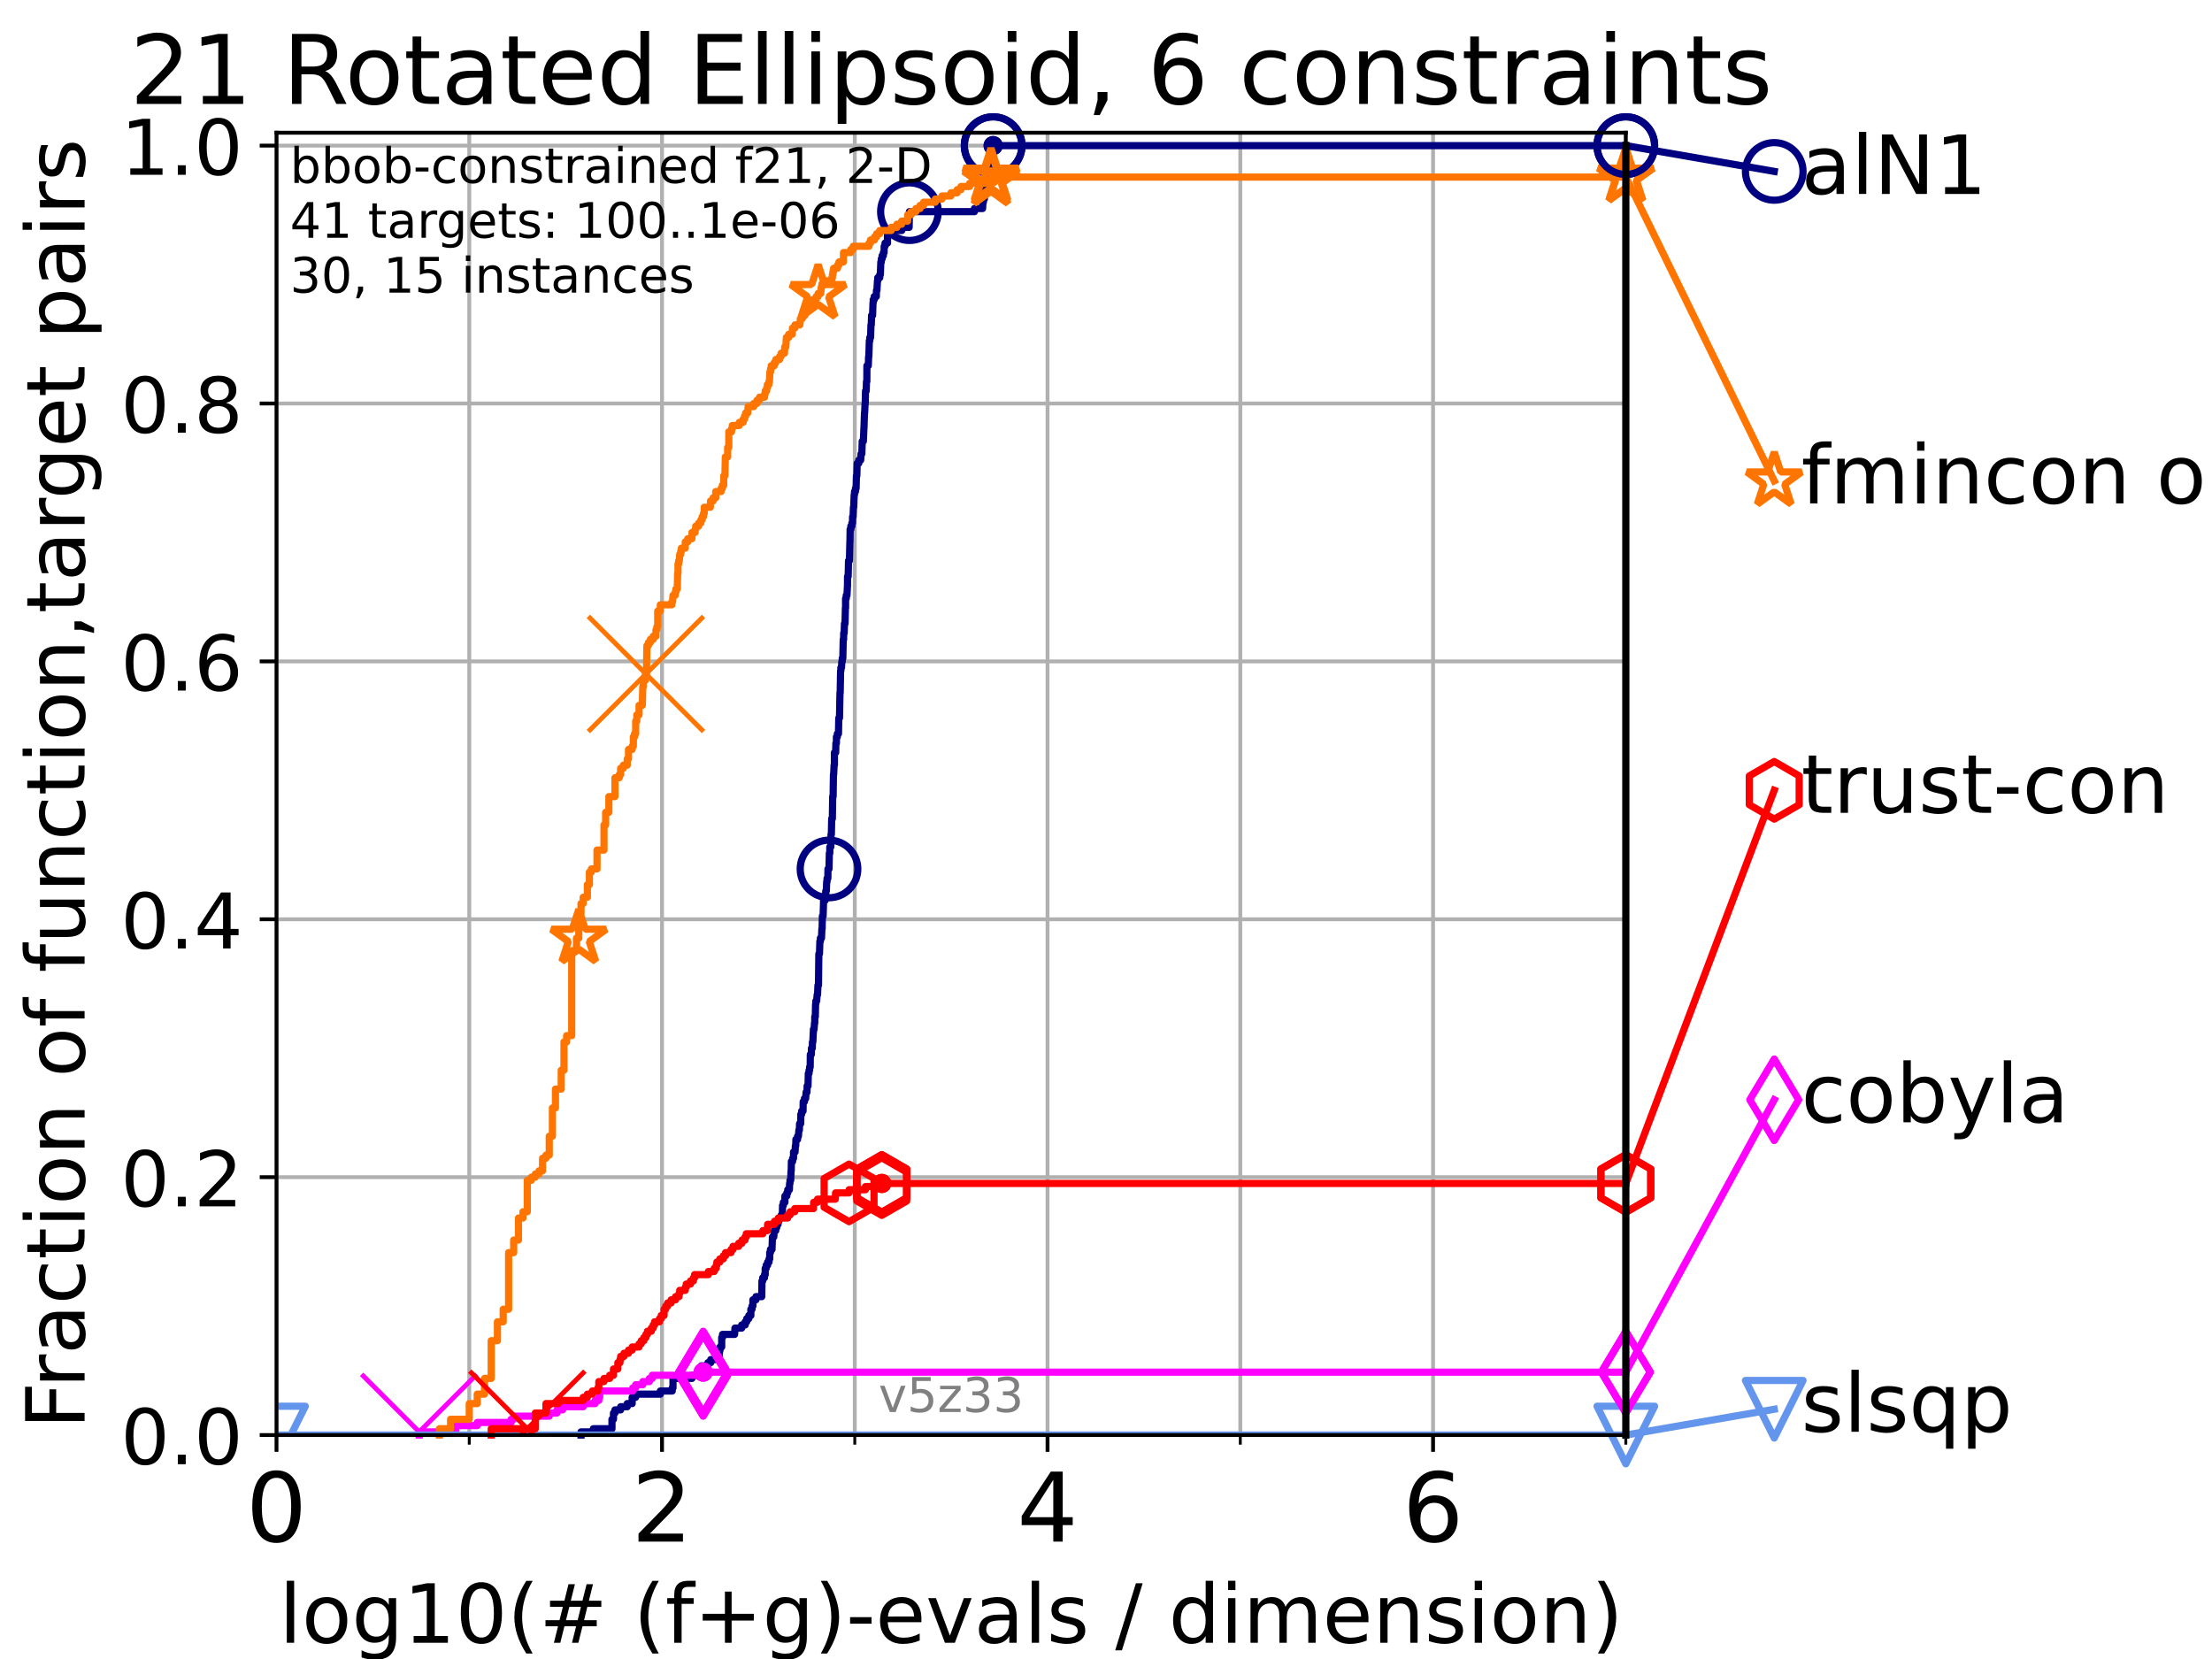 <?xml version="1.0" encoding="utf-8" standalone="no"?>
<!DOCTYPE svg PUBLIC "-//W3C//DTD SVG 1.1//EN"
  "http://www.w3.org/Graphics/SVG/1.1/DTD/svg11.dtd">
<!-- Created with matplotlib (https://matplotlib.org/) -->
<svg height="345.6pt" version="1.1" viewBox="0 0 460.8 345.6" width="460.8pt" xmlns="http://www.w3.org/2000/svg" xmlns:xlink="http://www.w3.org/1999/xlink">
 <defs>
  <style type="text/css">*{stroke-linecap:butt;stroke-linejoin:round;}</style>
 </defs>
 <g id="figure_1">
  <g id="patch_1">
   <path d="M 0 345.6 
L 460.8 345.6 
L 460.8 0 
L 0 0 
z
" style="fill:#ffffff;"/>
  </g>
  <g id="axes_1">
   <g id="patch_2">
    <path d="M 57.6 298.944 
L 338.688 298.944 
L 338.688 27.648 
L 57.6 27.648 
z
" style="fill:#ffffff;"/>
   </g>
   <g id="matplotlib.axis_1">
    <g id="xtick_1">
     <g id="line2d_1">
      <path clip-path="url(#p8d92ba1ea4)" d="M 57.6 298.944 
L 57.6 27.648 
" style="fill:none;stroke:#b0b0b0;stroke-linecap:square;stroke-width:0.8;"/>
     </g>
     <g id="line2d_2">
      <defs>
       <path d="M 0 0 
L 0 3.5 
" id="m5b509d5439" style="stroke:#000000;stroke-width:0.8;"/>
      </defs>
      <g>
       <use style="stroke:#000000;stroke-width:0.8;" x="57.6" xlink:href="#m5b509d5439" y="298.944"/>
      </g>
     </g>
     <g id="text_1">
      <!-- 0 -->
      <g transform="translate(51.237 321.141)scale(0.2 -0.2)">
       <defs>
        <path d="M 31.781 66.406 
Q 24.172 66.406 20.328 58.906 
Q 16.5 51.422 16.5 36.375 
Q 16.5 21.391 20.328 13.891 
Q 24.172 6.391 31.781 6.391 
Q 39.453 6.391 43.281 13.891 
Q 47.125 21.391 47.125 36.375 
Q 47.125 51.422 43.281 58.906 
Q 39.453 66.406 31.781 66.406 
z
M 31.781 74.219 
Q 44.047 74.219 50.516 64.516 
Q 56.984 54.828 56.984 36.375 
Q 56.984 17.969 50.516 8.266 
Q 44.047 -1.422 31.781 -1.422 
Q 19.531 -1.422 13.062 8.266 
Q 6.594 17.969 6.594 36.375 
Q 6.594 54.828 13.062 64.516 
Q 19.531 74.219 31.781 74.219 
z
" id="DejaVuSans-48"/>
       </defs>
       <use xlink:href="#DejaVuSans-48"/>
      </g>
     </g>
    </g>
    <g id="xtick_2">
     <g id="line2d_3">
      <path clip-path="url(#p8d92ba1ea4)" d="M 137.911 298.944 
L 137.911 27.648 
" style="fill:none;stroke:#b0b0b0;stroke-linecap:square;stroke-width:0.8;"/>
     </g>
     <g id="line2d_4">
      <g>
       <use style="stroke:#000000;stroke-width:0.8;" x="137.911" xlink:href="#m5b509d5439" y="298.944"/>
      </g>
     </g>
     <g id="text_2">
      <!-- 2 -->
      <g transform="translate(131.548 321.141)scale(0.2 -0.2)">
       <defs>
        <path d="M 19.188 8.297 
L 53.609 8.297 
L 53.609 0 
L 7.328 0 
L 7.328 8.297 
Q 12.938 14.109 22.625 23.891 
Q 32.328 33.688 34.812 36.531 
Q 39.547 41.844 41.422 45.531 
Q 43.312 49.219 43.312 52.781 
Q 43.312 58.594 39.234 62.25 
Q 35.156 65.922 28.609 65.922 
Q 23.969 65.922 18.812 64.312 
Q 13.672 62.703 7.812 59.422 
L 7.812 69.391 
Q 13.766 71.781 18.938 73 
Q 24.125 74.219 28.422 74.219 
Q 39.75 74.219 46.484 68.547 
Q 53.219 62.891 53.219 53.422 
Q 53.219 48.922 51.531 44.891 
Q 49.859 40.875 45.406 35.406 
Q 44.188 33.984 37.641 27.219 
Q 31.109 20.453 19.188 8.297 
z
" id="DejaVuSans-50"/>
       </defs>
       <use xlink:href="#DejaVuSans-50"/>
      </g>
     </g>
    </g>
    <g id="xtick_3">
     <g id="line2d_5">
      <path clip-path="url(#p8d92ba1ea4)" d="M 218.222 298.944 
L 218.222 27.648 
" style="fill:none;stroke:#b0b0b0;stroke-linecap:square;stroke-width:0.8;"/>
     </g>
     <g id="line2d_6">
      <g>
       <use style="stroke:#000000;stroke-width:0.8;" x="218.222" xlink:href="#m5b509d5439" y="298.944"/>
      </g>
     </g>
     <g id="text_3">
      <!-- 4 -->
      <g transform="translate(211.859 321.141)scale(0.2 -0.2)">
       <defs>
        <path d="M 37.797 64.312 
L 12.891 25.391 
L 37.797 25.391 
z
M 35.203 72.906 
L 47.609 72.906 
L 47.609 25.391 
L 58.016 25.391 
L 58.016 17.188 
L 47.609 17.188 
L 47.609 0 
L 37.797 0 
L 37.797 17.188 
L 4.891 17.188 
L 4.891 26.703 
z
" id="DejaVuSans-52"/>
       </defs>
       <use xlink:href="#DejaVuSans-52"/>
      </g>
     </g>
    </g>
    <g id="xtick_4">
     <g id="line2d_7">
      <path clip-path="url(#p8d92ba1ea4)" d="M 298.533 298.944 
L 298.533 27.648 
" style="fill:none;stroke:#b0b0b0;stroke-linecap:square;stroke-width:0.8;"/>
     </g>
     <g id="line2d_8">
      <g>
       <use style="stroke:#000000;stroke-width:0.8;" x="298.533" xlink:href="#m5b509d5439" y="298.944"/>
      </g>
     </g>
     <g id="text_4">
      <!-- 6 -->
      <g transform="translate(292.17 321.141)scale(0.2 -0.2)">
       <defs>
        <path d="M 33.016 40.375 
Q 26.375 40.375 22.484 35.828 
Q 18.609 31.297 18.609 23.391 
Q 18.609 15.531 22.484 10.953 
Q 26.375 6.391 33.016 6.391 
Q 39.656 6.391 43.531 10.953 
Q 47.406 15.531 47.406 23.391 
Q 47.406 31.297 43.531 35.828 
Q 39.656 40.375 33.016 40.375 
z
M 52.594 71.297 
L 52.594 62.312 
Q 48.875 64.062 45.094 64.984 
Q 41.312 65.922 37.594 65.922 
Q 27.828 65.922 22.672 59.328 
Q 17.531 52.734 16.797 39.406 
Q 19.672 43.656 24.016 45.922 
Q 28.375 48.188 33.594 48.188 
Q 44.578 48.188 50.953 41.516 
Q 57.328 34.859 57.328 23.391 
Q 57.328 12.156 50.688 5.359 
Q 44.047 -1.422 33.016 -1.422 
Q 20.359 -1.422 13.672 8.266 
Q 6.984 17.969 6.984 36.375 
Q 6.984 53.656 15.188 63.938 
Q 23.391 74.219 37.203 74.219 
Q 40.922 74.219 44.703 73.484 
Q 48.484 72.75 52.594 71.297 
z
" id="DejaVuSans-54"/>
       </defs>
       <use xlink:href="#DejaVuSans-54"/>
      </g>
     </g>
    </g>
    <g id="xtick_5">
     <g id="line2d_9">
      <path clip-path="url(#p8d92ba1ea4)" d="M 97.755 298.944 
L 97.755 27.648 
" style="fill:none;stroke:#b0b0b0;stroke-linecap:square;stroke-width:0.8;"/>
     </g>
     <g id="line2d_10">
      <defs>
       <path d="M 0 0 
L 0 2 
" id="m6d18b42f0b" style="stroke:#000000;stroke-width:0.6;"/>
      </defs>
      <g>
       <use style="stroke:#000000;stroke-width:0.6;" x="97.755" xlink:href="#m6d18b42f0b" y="298.944"/>
      </g>
     </g>
    </g>
    <g id="xtick_6">
     <g id="line2d_11">
      <path clip-path="url(#p8d92ba1ea4)" d="M 178.066 298.944 
L 178.066 27.648 
" style="fill:none;stroke:#b0b0b0;stroke-linecap:square;stroke-width:0.8;"/>
     </g>
     <g id="line2d_12">
      <g>
       <use style="stroke:#000000;stroke-width:0.6;" x="178.066" xlink:href="#m6d18b42f0b" y="298.944"/>
      </g>
     </g>
    </g>
    <g id="xtick_7">
     <g id="line2d_13">
      <path clip-path="url(#p8d92ba1ea4)" d="M 258.377 298.944 
L 258.377 27.648 
" style="fill:none;stroke:#b0b0b0;stroke-linecap:square;stroke-width:0.8;"/>
     </g>
     <g id="line2d_14">
      <g>
       <use style="stroke:#000000;stroke-width:0.6;" x="258.377" xlink:href="#m6d18b42f0b" y="298.944"/>
      </g>
     </g>
    </g>
    <g id="xtick_8">
     <g id="line2d_15">
      <path clip-path="url(#p8d92ba1ea4)" d="M 338.688 298.944 
L 338.688 27.648 
" style="fill:none;stroke:#b0b0b0;stroke-linecap:square;stroke-width:0.8;"/>
     </g>
     <g id="line2d_16">
      <g>
       <use style="stroke:#000000;stroke-width:0.6;" x="338.688" xlink:href="#m6d18b42f0b" y="298.944"/>
      </g>
     </g>
    </g>
    <g id="text_5">
     <!-- log10(# (f+g)-evals / dimension) -->
     <g transform="translate(58.145 342.218)scale(0.17 -0.17)">
      <defs>
       <path d="M 9.422 75.984 
L 18.406 75.984 
L 18.406 0 
L 9.422 0 
z
" id="DejaVuSans-108"/>
       <path d="M 30.609 48.391 
Q 23.391 48.391 19.188 42.75 
Q 14.984 37.109 14.984 27.297 
Q 14.984 17.484 19.156 11.844 
Q 23.344 6.203 30.609 6.203 
Q 37.797 6.203 41.984 11.859 
Q 46.188 17.531 46.188 27.297 
Q 46.188 37.016 41.984 42.703 
Q 37.797 48.391 30.609 48.391 
z
M 30.609 56 
Q 42.328 56 49.016 48.375 
Q 55.719 40.766 55.719 27.297 
Q 55.719 13.875 49.016 6.219 
Q 42.328 -1.422 30.609 -1.422 
Q 18.844 -1.422 12.172 6.219 
Q 5.516 13.875 5.516 27.297 
Q 5.516 40.766 12.172 48.375 
Q 18.844 56 30.609 56 
z
" id="DejaVuSans-111"/>
       <path d="M 45.406 27.984 
Q 45.406 37.75 41.375 43.109 
Q 37.359 48.484 30.078 48.484 
Q 22.859 48.484 18.828 43.109 
Q 14.797 37.75 14.797 27.984 
Q 14.797 18.266 18.828 12.891 
Q 22.859 7.516 30.078 7.516 
Q 37.359 7.516 41.375 12.891 
Q 45.406 18.266 45.406 27.984 
z
M 54.391 6.781 
Q 54.391 -7.172 48.188 -13.984 
Q 42 -20.797 29.203 -20.797 
Q 24.469 -20.797 20.266 -20.094 
Q 16.062 -19.391 12.109 -17.922 
L 12.109 -9.188 
Q 16.062 -11.328 19.922 -12.344 
Q 23.781 -13.375 27.781 -13.375 
Q 36.625 -13.375 41.016 -8.766 
Q 45.406 -4.156 45.406 5.172 
L 45.406 9.625 
Q 42.625 4.781 38.281 2.391 
Q 33.938 0 27.875 0 
Q 17.828 0 11.672 7.656 
Q 5.516 15.328 5.516 27.984 
Q 5.516 40.672 11.672 48.328 
Q 17.828 56 27.875 56 
Q 33.938 56 38.281 53.609 
Q 42.625 51.219 45.406 46.391 
L 45.406 54.688 
L 54.391 54.688 
z
" id="DejaVuSans-103"/>
       <path d="M 12.406 8.297 
L 28.516 8.297 
L 28.516 63.922 
L 10.984 60.406 
L 10.984 69.391 
L 28.422 72.906 
L 38.281 72.906 
L 38.281 8.297 
L 54.391 8.297 
L 54.391 0 
L 12.406 0 
z
" id="DejaVuSans-49"/>
       <path d="M 31 75.875 
Q 24.469 64.656 21.281 53.656 
Q 18.109 42.672 18.109 31.391 
Q 18.109 20.125 21.312 9.062 
Q 24.516 -2 31 -13.188 
L 23.188 -13.188 
Q 15.875 -1.703 12.234 9.375 
Q 8.594 20.453 8.594 31.391 
Q 8.594 42.281 12.203 53.312 
Q 15.828 64.359 23.188 75.875 
z
" id="DejaVuSans-40"/>
       <path d="M 51.125 44 
L 36.922 44 
L 32.812 27.688 
L 47.125 27.688 
z
M 43.797 71.781 
L 38.719 51.516 
L 52.984 51.516 
L 58.109 71.781 
L 65.922 71.781 
L 60.891 51.516 
L 76.125 51.516 
L 76.125 44 
L 58.984 44 
L 54.984 27.688 
L 70.516 27.688 
L 70.516 20.219 
L 53.078 20.219 
L 48 0 
L 40.188 0 
L 45.219 20.219 
L 30.906 20.219 
L 25.875 0 
L 18.016 0 
L 23.094 20.219 
L 7.719 20.219 
L 7.719 27.688 
L 24.906 27.688 
L 29 44 
L 13.281 44 
L 13.281 51.516 
L 30.906 51.516 
L 35.891 71.781 
z
" id="DejaVuSans-35"/>
       <path id="DejaVuSans-32"/>
       <path d="M 37.109 75.984 
L 37.109 68.5 
L 28.516 68.5 
Q 23.688 68.5 21.797 66.547 
Q 19.922 64.594 19.922 59.516 
L 19.922 54.688 
L 34.719 54.688 
L 34.719 47.703 
L 19.922 47.703 
L 19.922 0 
L 10.891 0 
L 10.891 47.703 
L 2.297 47.703 
L 2.297 54.688 
L 10.891 54.688 
L 10.891 58.5 
Q 10.891 67.625 15.141 71.797 
Q 19.391 75.984 28.609 75.984 
z
" id="DejaVuSans-102"/>
       <path d="M 46 62.703 
L 46 35.5 
L 73.188 35.5 
L 73.188 27.203 
L 46 27.203 
L 46 0 
L 37.797 0 
L 37.797 27.203 
L 10.594 27.203 
L 10.594 35.5 
L 37.797 35.5 
L 37.797 62.703 
z
" id="DejaVuSans-43"/>
       <path d="M 8.016 75.875 
L 15.828 75.875 
Q 23.141 64.359 26.781 53.312 
Q 30.422 42.281 30.422 31.391 
Q 30.422 20.453 26.781 9.375 
Q 23.141 -1.703 15.828 -13.188 
L 8.016 -13.188 
Q 14.5 -2 17.703 9.062 
Q 20.906 20.125 20.906 31.391 
Q 20.906 42.672 17.703 53.656 
Q 14.5 64.656 8.016 75.875 
z
" id="DejaVuSans-41"/>
       <path d="M 4.891 31.391 
L 31.203 31.391 
L 31.203 23.391 
L 4.891 23.391 
z
" id="DejaVuSans-45"/>
       <path d="M 56.203 29.594 
L 56.203 25.203 
L 14.891 25.203 
Q 15.484 15.922 20.484 11.062 
Q 25.484 6.203 34.422 6.203 
Q 39.594 6.203 44.453 7.469 
Q 49.312 8.734 54.109 11.281 
L 54.109 2.781 
Q 49.266 0.734 44.188 -0.344 
Q 39.109 -1.422 33.891 -1.422 
Q 20.797 -1.422 13.156 6.188 
Q 5.516 13.812 5.516 26.812 
Q 5.516 40.234 12.766 48.109 
Q 20.016 56 32.328 56 
Q 43.359 56 49.781 48.891 
Q 56.203 41.797 56.203 29.594 
z
M 47.219 32.234 
Q 47.125 39.594 43.094 43.984 
Q 39.062 48.391 32.422 48.391 
Q 24.906 48.391 20.391 44.141 
Q 15.875 39.891 15.188 32.172 
z
" id="DejaVuSans-101"/>
       <path d="M 2.984 54.688 
L 12.5 54.688 
L 29.594 8.797 
L 46.688 54.688 
L 56.203 54.688 
L 35.688 0 
L 23.484 0 
z
" id="DejaVuSans-118"/>
       <path d="M 34.281 27.484 
Q 23.391 27.484 19.188 25 
Q 14.984 22.516 14.984 16.5 
Q 14.984 11.719 18.141 8.906 
Q 21.297 6.109 26.703 6.109 
Q 34.188 6.109 38.703 11.406 
Q 43.219 16.703 43.219 25.484 
L 43.219 27.484 
z
M 52.203 31.203 
L 52.203 0 
L 43.219 0 
L 43.219 8.297 
Q 40.141 3.328 35.547 0.953 
Q 30.953 -1.422 24.312 -1.422 
Q 15.922 -1.422 10.953 3.297 
Q 6 8.016 6 15.922 
Q 6 25.141 12.172 29.828 
Q 18.359 34.516 30.609 34.516 
L 43.219 34.516 
L 43.219 35.406 
Q 43.219 41.609 39.141 45 
Q 35.062 48.391 27.688 48.391 
Q 23 48.391 18.547 47.266 
Q 14.109 46.141 10.016 43.891 
L 10.016 52.203 
Q 14.938 54.109 19.578 55.047 
Q 24.219 56 28.609 56 
Q 40.484 56 46.344 49.844 
Q 52.203 43.703 52.203 31.203 
z
" id="DejaVuSans-97"/>
       <path d="M 44.281 53.078 
L 44.281 44.578 
Q 40.484 46.531 36.375 47.5 
Q 32.281 48.484 27.875 48.484 
Q 21.188 48.484 17.844 46.438 
Q 14.5 44.391 14.5 40.281 
Q 14.5 37.156 16.891 35.375 
Q 19.281 33.594 26.516 31.984 
L 29.594 31.297 
Q 39.156 29.25 43.188 25.516 
Q 47.219 21.781 47.219 15.094 
Q 47.219 7.469 41.188 3.016 
Q 35.156 -1.422 24.609 -1.422 
Q 20.219 -1.422 15.453 -0.562 
Q 10.688 0.297 5.422 2 
L 5.422 11.281 
Q 10.406 8.688 15.234 7.391 
Q 20.062 6.109 24.812 6.109 
Q 31.156 6.109 34.562 8.281 
Q 37.984 10.453 37.984 14.406 
Q 37.984 18.062 35.516 20.016 
Q 33.062 21.969 24.703 23.781 
L 21.578 24.516 
Q 13.234 26.266 9.516 29.906 
Q 5.812 33.547 5.812 39.891 
Q 5.812 47.609 11.281 51.797 
Q 16.75 56 26.812 56 
Q 31.781 56 36.172 55.266 
Q 40.578 54.547 44.281 53.078 
z
" id="DejaVuSans-115"/>
       <path d="M 25.391 72.906 
L 33.688 72.906 
L 8.297 -9.281 
L 0 -9.281 
z
" id="DejaVuSans-47"/>
       <path d="M 45.406 46.391 
L 45.406 75.984 
L 54.391 75.984 
L 54.391 0 
L 45.406 0 
L 45.406 8.203 
Q 42.578 3.328 38.25 0.953 
Q 33.938 -1.422 27.875 -1.422 
Q 17.969 -1.422 11.734 6.484 
Q 5.516 14.406 5.516 27.297 
Q 5.516 40.188 11.734 48.094 
Q 17.969 56 27.875 56 
Q 33.938 56 38.25 53.625 
Q 42.578 51.266 45.406 46.391 
z
M 14.797 27.297 
Q 14.797 17.391 18.875 11.75 
Q 22.953 6.109 30.078 6.109 
Q 37.203 6.109 41.297 11.75 
Q 45.406 17.391 45.406 27.297 
Q 45.406 37.203 41.297 42.844 
Q 37.203 48.484 30.078 48.484 
Q 22.953 48.484 18.875 42.844 
Q 14.797 37.203 14.797 27.297 
z
" id="DejaVuSans-100"/>
       <path d="M 9.422 54.688 
L 18.406 54.688 
L 18.406 0 
L 9.422 0 
z
M 9.422 75.984 
L 18.406 75.984 
L 18.406 64.594 
L 9.422 64.594 
z
" id="DejaVuSans-105"/>
       <path d="M 52 44.188 
Q 55.375 50.25 60.062 53.125 
Q 64.75 56 71.094 56 
Q 79.641 56 84.281 50.016 
Q 88.922 44.047 88.922 33.016 
L 88.922 0 
L 79.891 0 
L 79.891 32.719 
Q 79.891 40.578 77.094 44.375 
Q 74.312 48.188 68.609 48.188 
Q 61.625 48.188 57.562 43.547 
Q 53.516 38.922 53.516 30.906 
L 53.516 0 
L 44.484 0 
L 44.484 32.719 
Q 44.484 40.625 41.703 44.406 
Q 38.922 48.188 33.109 48.188 
Q 26.219 48.188 22.156 43.531 
Q 18.109 38.875 18.109 30.906 
L 18.109 0 
L 9.078 0 
L 9.078 54.688 
L 18.109 54.688 
L 18.109 46.188 
Q 21.188 51.219 25.484 53.609 
Q 29.781 56 35.688 56 
Q 41.656 56 45.828 52.969 
Q 50 49.953 52 44.188 
z
" id="DejaVuSans-109"/>
       <path d="M 54.891 33.016 
L 54.891 0 
L 45.906 0 
L 45.906 32.719 
Q 45.906 40.484 42.875 44.328 
Q 39.844 48.188 33.797 48.188 
Q 26.516 48.188 22.312 43.547 
Q 18.109 38.922 18.109 30.906 
L 18.109 0 
L 9.078 0 
L 9.078 54.688 
L 18.109 54.688 
L 18.109 46.188 
Q 21.344 51.125 25.703 53.562 
Q 30.078 56 35.797 56 
Q 45.219 56 50.047 50.172 
Q 54.891 44.344 54.891 33.016 
z
" id="DejaVuSans-110"/>
      </defs>
      <use xlink:href="#DejaVuSans-108"/>
      <use x="27.783" xlink:href="#DejaVuSans-111"/>
      <use x="88.965" xlink:href="#DejaVuSans-103"/>
      <use x="152.441" xlink:href="#DejaVuSans-49"/>
      <use x="216.064" xlink:href="#DejaVuSans-48"/>
      <use x="279.688" xlink:href="#DejaVuSans-40"/>
      <use x="318.701" xlink:href="#DejaVuSans-35"/>
      <use x="402.49" xlink:href="#DejaVuSans-32"/>
      <use x="434.277" xlink:href="#DejaVuSans-40"/>
      <use x="473.291" xlink:href="#DejaVuSans-102"/>
      <use x="508.496" xlink:href="#DejaVuSans-43"/>
      <use x="592.285" xlink:href="#DejaVuSans-103"/>
      <use x="655.762" xlink:href="#DejaVuSans-41"/>
      <use x="694.775" xlink:href="#DejaVuSans-45"/>
      <use x="730.859" xlink:href="#DejaVuSans-101"/>
      <use x="792.383" xlink:href="#DejaVuSans-118"/>
      <use x="851.562" xlink:href="#DejaVuSans-97"/>
      <use x="912.842" xlink:href="#DejaVuSans-108"/>
      <use x="940.625" xlink:href="#DejaVuSans-115"/>
      <use x="992.725" xlink:href="#DejaVuSans-32"/>
      <use x="1024.512" xlink:href="#DejaVuSans-47"/>
      <use x="1058.203" xlink:href="#DejaVuSans-32"/>
      <use x="1089.99" xlink:href="#DejaVuSans-100"/>
      <use x="1153.467" xlink:href="#DejaVuSans-105"/>
      <use x="1181.25" xlink:href="#DejaVuSans-109"/>
      <use x="1278.662" xlink:href="#DejaVuSans-101"/>
      <use x="1340.186" xlink:href="#DejaVuSans-110"/>
      <use x="1403.564" xlink:href="#DejaVuSans-115"/>
      <use x="1455.664" xlink:href="#DejaVuSans-105"/>
      <use x="1483.447" xlink:href="#DejaVuSans-111"/>
      <use x="1544.629" xlink:href="#DejaVuSans-110"/>
      <use x="1608.008" xlink:href="#DejaVuSans-41"/>
     </g>
    </g>
   </g>
   <g id="matplotlib.axis_2">
    <g id="ytick_1">
     <g id="line2d_17">
      <path clip-path="url(#p8d92ba1ea4)" d="M 57.6 298.944 
L 338.688 298.944 
" style="fill:none;stroke:#b0b0b0;stroke-linecap:square;stroke-width:0.8;"/>
     </g>
     <g id="line2d_18">
      <defs>
       <path d="M 0 0 
L -3.5 0 
" id="mb27f505e88" style="stroke:#000000;stroke-width:0.8;"/>
      </defs>
      <g>
       <use style="stroke:#000000;stroke-width:0.8;" x="57.6" xlink:href="#mb27f505e88" y="298.944"/>
      </g>
     </g>
     <g id="text_6">
      <!-- 0.0 -->
      <g transform="translate(25.155 305.023)scale(0.16 -0.16)">
       <defs>
        <path d="M 10.688 12.406 
L 21 12.406 
L 21 0 
L 10.688 0 
z
" id="DejaVuSans-46"/>
       </defs>
       <use xlink:href="#DejaVuSans-48"/>
       <use x="63.623" xlink:href="#DejaVuSans-46"/>
       <use x="95.41" xlink:href="#DejaVuSans-48"/>
      </g>
     </g>
    </g>
    <g id="ytick_2">
     <g id="line2d_19">
      <path clip-path="url(#p8d92ba1ea4)" d="M 57.6 245.222 
L 338.688 245.222 
" style="fill:none;stroke:#b0b0b0;stroke-linecap:square;stroke-width:0.8;"/>
     </g>
     <g id="line2d_20">
      <g>
       <use style="stroke:#000000;stroke-width:0.8;" x="57.6" xlink:href="#mb27f505e88" y="245.222"/>
      </g>
     </g>
     <g id="text_7">
      <!-- 0.2 -->
      <g transform="translate(25.155 251.301)scale(0.16 -0.16)">
       <use xlink:href="#DejaVuSans-48"/>
       <use x="63.623" xlink:href="#DejaVuSans-46"/>
       <use x="95.41" xlink:href="#DejaVuSans-50"/>
      </g>
     </g>
    </g>
    <g id="ytick_3">
     <g id="line2d_21">
      <path clip-path="url(#p8d92ba1ea4)" d="M 57.6 191.5 
L 338.688 191.5 
" style="fill:none;stroke:#b0b0b0;stroke-linecap:square;stroke-width:0.8;"/>
     </g>
     <g id="line2d_22">
      <g>
       <use style="stroke:#000000;stroke-width:0.8;" x="57.6" xlink:href="#mb27f505e88" y="191.5"/>
      </g>
     </g>
     <g id="text_8">
      <!-- 0.4 -->
      <g transform="translate(25.155 197.579)scale(0.16 -0.16)">
       <use xlink:href="#DejaVuSans-48"/>
       <use x="63.623" xlink:href="#DejaVuSans-46"/>
       <use x="95.41" xlink:href="#DejaVuSans-52"/>
      </g>
     </g>
    </g>
    <g id="ytick_4">
     <g id="line2d_23">
      <path clip-path="url(#p8d92ba1ea4)" d="M 57.6 137.778 
L 338.688 137.778 
" style="fill:none;stroke:#b0b0b0;stroke-linecap:square;stroke-width:0.8;"/>
     </g>
     <g id="line2d_24">
      <g>
       <use style="stroke:#000000;stroke-width:0.8;" x="57.6" xlink:href="#mb27f505e88" y="137.778"/>
      </g>
     </g>
     <g id="text_9">
      <!-- 0.6 -->
      <g transform="translate(25.155 143.857)scale(0.16 -0.16)">
       <use xlink:href="#DejaVuSans-48"/>
       <use x="63.623" xlink:href="#DejaVuSans-46"/>
       <use x="95.41" xlink:href="#DejaVuSans-54"/>
      </g>
     </g>
    </g>
    <g id="ytick_5">
     <g id="line2d_25">
      <path clip-path="url(#p8d92ba1ea4)" d="M 57.6 84.056 
L 338.688 84.056 
" style="fill:none;stroke:#b0b0b0;stroke-linecap:square;stroke-width:0.8;"/>
     </g>
     <g id="line2d_26">
      <g>
       <use style="stroke:#000000;stroke-width:0.8;" x="57.6" xlink:href="#mb27f505e88" y="84.056"/>
      </g>
     </g>
     <g id="text_10">
      <!-- 0.8 -->
      <g transform="translate(25.155 90.135)scale(0.16 -0.16)">
       <defs>
        <path d="M 31.781 34.625 
Q 24.75 34.625 20.719 30.859 
Q 16.703 27.094 16.703 20.516 
Q 16.703 13.922 20.719 10.156 
Q 24.75 6.391 31.781 6.391 
Q 38.812 6.391 42.859 10.172 
Q 46.922 13.969 46.922 20.516 
Q 46.922 27.094 42.891 30.859 
Q 38.875 34.625 31.781 34.625 
z
M 21.922 38.812 
Q 15.578 40.375 12.031 44.719 
Q 8.5 49.078 8.5 55.328 
Q 8.5 64.062 14.719 69.141 
Q 20.953 74.219 31.781 74.219 
Q 42.672 74.219 48.875 69.141 
Q 55.078 64.062 55.078 55.328 
Q 55.078 49.078 51.531 44.719 
Q 48 40.375 41.703 38.812 
Q 48.828 37.156 52.797 32.312 
Q 56.781 27.484 56.781 20.516 
Q 56.781 9.906 50.312 4.234 
Q 43.844 -1.422 31.781 -1.422 
Q 19.734 -1.422 13.25 4.234 
Q 6.781 9.906 6.781 20.516 
Q 6.781 27.484 10.781 32.312 
Q 14.797 37.156 21.922 38.812 
z
M 18.312 54.391 
Q 18.312 48.734 21.844 45.562 
Q 25.391 42.391 31.781 42.391 
Q 38.141 42.391 41.719 45.562 
Q 45.312 48.734 45.312 54.391 
Q 45.312 60.062 41.719 63.234 
Q 38.141 66.406 31.781 66.406 
Q 25.391 66.406 21.844 63.234 
Q 18.312 60.062 18.312 54.391 
z
" id="DejaVuSans-56"/>
       </defs>
       <use xlink:href="#DejaVuSans-48"/>
       <use x="63.623" xlink:href="#DejaVuSans-46"/>
       <use x="95.41" xlink:href="#DejaVuSans-56"/>
      </g>
     </g>
    </g>
    <g id="ytick_6">
     <g id="line2d_27">
      <path clip-path="url(#p8d92ba1ea4)" d="M 57.6 30.334 
L 338.688 30.334 
" style="fill:none;stroke:#b0b0b0;stroke-linecap:square;stroke-width:0.8;"/>
     </g>
     <g id="line2d_28">
      <g>
       <use style="stroke:#000000;stroke-width:0.8;" x="57.6" xlink:href="#mb27f505e88" y="30.334"/>
      </g>
     </g>
     <g id="text_11">
      <!-- 1.0 -->
      <g transform="translate(25.155 36.413)scale(0.16 -0.16)">
       <use xlink:href="#DejaVuSans-49"/>
       <use x="63.623" xlink:href="#DejaVuSans-46"/>
       <use x="95.41" xlink:href="#DejaVuSans-48"/>
      </g>
     </g>
    </g>
    <g id="text_12">
     <!-- Fraction of function,target pairs -->
     <g transform="translate(17.62 297.681)rotate(-90)scale(0.17 -0.17)">
      <defs>
       <path d="M 9.812 72.906 
L 51.703 72.906 
L 51.703 64.594 
L 19.672 64.594 
L 19.672 43.109 
L 48.578 43.109 
L 48.578 34.812 
L 19.672 34.812 
L 19.672 0 
L 9.812 0 
z
" id="DejaVuSans-70"/>
       <path d="M 41.109 46.297 
Q 39.594 47.172 37.812 47.578 
Q 36.031 48 33.891 48 
Q 26.266 48 22.188 43.047 
Q 18.109 38.094 18.109 28.812 
L 18.109 0 
L 9.078 0 
L 9.078 54.688 
L 18.109 54.688 
L 18.109 46.188 
Q 20.953 51.172 25.484 53.578 
Q 30.031 56 36.531 56 
Q 37.453 56 38.578 55.875 
Q 39.703 55.766 41.062 55.516 
z
" id="DejaVuSans-114"/>
       <path d="M 48.781 52.594 
L 48.781 44.188 
Q 44.969 46.297 41.141 47.344 
Q 37.312 48.391 33.406 48.391 
Q 24.656 48.391 19.812 42.844 
Q 14.984 37.312 14.984 27.297 
Q 14.984 17.281 19.812 11.734 
Q 24.656 6.203 33.406 6.203 
Q 37.312 6.203 41.141 7.25 
Q 44.969 8.297 48.781 10.406 
L 48.781 2.094 
Q 45.016 0.344 40.984 -0.531 
Q 36.969 -1.422 32.422 -1.422 
Q 20.062 -1.422 12.781 6.344 
Q 5.516 14.109 5.516 27.297 
Q 5.516 40.672 12.859 48.328 
Q 20.219 56 33.016 56 
Q 37.156 56 41.109 55.141 
Q 45.062 54.297 48.781 52.594 
z
" id="DejaVuSans-99"/>
       <path d="M 18.312 70.219 
L 18.312 54.688 
L 36.812 54.688 
L 36.812 47.703 
L 18.312 47.703 
L 18.312 18.016 
Q 18.312 11.328 20.141 9.422 
Q 21.969 7.516 27.594 7.516 
L 36.812 7.516 
L 36.812 0 
L 27.594 0 
Q 17.188 0 13.234 3.875 
Q 9.281 7.766 9.281 18.016 
L 9.281 47.703 
L 2.688 47.703 
L 2.688 54.688 
L 9.281 54.688 
L 9.281 70.219 
z
" id="DejaVuSans-116"/>
       <path d="M 8.5 21.578 
L 8.5 54.688 
L 17.484 54.688 
L 17.484 21.922 
Q 17.484 14.156 20.5 10.266 
Q 23.531 6.391 29.594 6.391 
Q 36.859 6.391 41.078 11.031 
Q 45.312 15.672 45.312 23.688 
L 45.312 54.688 
L 54.297 54.688 
L 54.297 0 
L 45.312 0 
L 45.312 8.406 
Q 42.047 3.422 37.719 1 
Q 33.406 -1.422 27.688 -1.422 
Q 18.266 -1.422 13.375 4.438 
Q 8.5 10.297 8.5 21.578 
z
M 31.109 56 
z
" id="DejaVuSans-117"/>
       <path d="M 11.719 12.406 
L 22.016 12.406 
L 22.016 4 
L 14.016 -11.625 
L 7.719 -11.625 
L 11.719 4 
z
" id="DejaVuSans-44"/>
       <path d="M 18.109 8.203 
L 18.109 -20.797 
L 9.078 -20.797 
L 9.078 54.688 
L 18.109 54.688 
L 18.109 46.391 
Q 20.953 51.266 25.266 53.625 
Q 29.594 56 35.594 56 
Q 45.562 56 51.781 48.094 
Q 58.016 40.188 58.016 27.297 
Q 58.016 14.406 51.781 6.484 
Q 45.562 -1.422 35.594 -1.422 
Q 29.594 -1.422 25.266 0.953 
Q 20.953 3.328 18.109 8.203 
z
M 48.688 27.297 
Q 48.688 37.203 44.609 42.844 
Q 40.531 48.484 33.406 48.484 
Q 26.266 48.484 22.188 42.844 
Q 18.109 37.203 18.109 27.297 
Q 18.109 17.391 22.188 11.75 
Q 26.266 6.109 33.406 6.109 
Q 40.531 6.109 44.609 11.75 
Q 48.688 17.391 48.688 27.297 
z
" id="DejaVuSans-112"/>
      </defs>
      <use xlink:href="#DejaVuSans-70"/>
      <use x="50.27" xlink:href="#DejaVuSans-114"/>
      <use x="91.383" xlink:href="#DejaVuSans-97"/>
      <use x="152.662" xlink:href="#DejaVuSans-99"/>
      <use x="207.643" xlink:href="#DejaVuSans-116"/>
      <use x="246.852" xlink:href="#DejaVuSans-105"/>
      <use x="274.635" xlink:href="#DejaVuSans-111"/>
      <use x="335.816" xlink:href="#DejaVuSans-110"/>
      <use x="399.195" xlink:href="#DejaVuSans-32"/>
      <use x="430.982" xlink:href="#DejaVuSans-111"/>
      <use x="492.164" xlink:href="#DejaVuSans-102"/>
      <use x="527.369" xlink:href="#DejaVuSans-32"/>
      <use x="559.156" xlink:href="#DejaVuSans-102"/>
      <use x="594.361" xlink:href="#DejaVuSans-117"/>
      <use x="657.74" xlink:href="#DejaVuSans-110"/>
      <use x="721.119" xlink:href="#DejaVuSans-99"/>
      <use x="776.1" xlink:href="#DejaVuSans-116"/>
      <use x="815.309" xlink:href="#DejaVuSans-105"/>
      <use x="843.092" xlink:href="#DejaVuSans-111"/>
      <use x="904.273" xlink:href="#DejaVuSans-110"/>
      <use x="967.652" xlink:href="#DejaVuSans-44"/>
      <use x="999.439" xlink:href="#DejaVuSans-116"/>
      <use x="1038.648" xlink:href="#DejaVuSans-97"/>
      <use x="1099.928" xlink:href="#DejaVuSans-114"/>
      <use x="1139.291" xlink:href="#DejaVuSans-103"/>
      <use x="1202.768" xlink:href="#DejaVuSans-101"/>
      <use x="1264.291" xlink:href="#DejaVuSans-116"/>
      <use x="1303.5" xlink:href="#DejaVuSans-32"/>
      <use x="1335.287" xlink:href="#DejaVuSans-112"/>
      <use x="1398.764" xlink:href="#DejaVuSans-97"/>
      <use x="1460.043" xlink:href="#DejaVuSans-105"/>
      <use x="1487.826" xlink:href="#DejaVuSans-114"/>
      <use x="1528.939" xlink:href="#DejaVuSans-115"/>
     </g>
    </g>
   </g>
   <g id="line2d_29">
    <defs>
     <path d="M 0 1.5 
C 0.398 1.5 0.779 1.342 1.061 1.061 
C 1.342 0.779 1.5 0.398 1.5 0 
C 1.5 -0.398 1.342 -0.779 1.061 -1.061 
C 0.779 -1.342 0.398 -1.5 0 -1.5 
C -0.398 -1.5 -0.779 -1.342 -1.061 -1.061 
C -1.342 -0.779 -1.5 -0.398 -1.5 0 
C -1.5 0.398 -1.342 0.779 -1.061 1.061 
C -0.779 1.342 -0.398 1.5 0 1.5 
z
" id="ma49961f886" style="stroke:#000080;"/>
    </defs>
    <g>
     <use style="fill:#000080;stroke:#000080;" x="206.891" xlink:href="#ma49961f886" y="30.334"/>
     <use style="fill:#000080;stroke:#000080;" x="206.891" xlink:href="#ma49961f886" y="30.334"/>
    </g>
   </g>
   <g id="line2d_30">
    <path d="M 121.037 298.944 
L 121.037 298.289 
L 123.594 298.289 
L 123.594 297.634 
L 127.485 297.634 
L 127.485 295.668 
L 127.799 295.668 
L 127.799 294.358 
L 128.108 294.358 
L 128.108 293.703 
L 129.291 293.703 
L 129.291 293.048 
L 130.665 293.048 
L 130.665 292.393 
L 131.691 292.393 
L 131.691 291.082 
L 132.423 291.082 
L 132.423 290.427 
L 137.559 290.427 
L 137.559 289.772 
L 140.042 289.772 
L 140.042 289.117 
L 140.196 289.117 
L 140.196 287.151 
L 144.148 287.151 
L 144.148 286.496 
L 146.107 286.496 
L 146.107 284.531 
L 147.47 284.531 
L 147.47 283.876 
L 148.064 283.876 
L 148.064 283.22 
L 149.378 283.22 
L 149.378 282.565 
L 149.824 282.565 
L 149.911 281.255 
L 149.999 281.255 
L 149.999 280.6 
L 150.344 280.6 
L 150.344 278.634 
L 150.514 278.634 
L 150.514 277.979 
L 153.032 277.979 
L 153.106 276.669 
L 154.507 276.669 
L 154.507 276.014 
L 155.232 276.014 
L 155.232 275.359 
L 155.552 275.359 
L 155.552 274.704 
L 155.991 274.704 
L 155.991 274.048 
L 156.418 274.048 
L 156.418 272.738 
L 156.658 272.738 
L 156.658 272.083 
L 156.836 272.083 
L 156.836 270.773 
L 157.472 270.773 
L 157.472 270.118 
L 158.679 270.118 
L 158.732 266.842 
L 158.89 266.842 
L 158.89 266.187 
L 159.253 266.187 
L 159.253 265.532 
L 159.406 265.532 
L 159.406 264.221 
L 159.608 264.221 
L 159.608 263.566 
L 159.907 263.566 
L 159.907 262.911 
L 160.201 262.911 
L 160.201 262.256 
L 160.346 262.256 
L 160.346 260.946 
L 160.49 260.946 
L 160.49 260.29 
L 160.821 260.29 
L 160.915 257.67 
L 161.192 257.67 
L 161.284 256.36 
L 161.601 256.36 
L 161.601 255.704 
L 161.823 255.704 
L 161.823 255.049 
L 162.087 255.049 
L 162.087 254.394 
L 162.26 254.394 
L 162.26 253.739 
L 162.771 253.739 
L 162.771 253.084 
L 162.979 253.084 
L 163.021 251.118 
L 163.185 251.118 
L 163.185 250.463 
L 163.51 250.463 
L 163.51 249.153 
L 163.907 249.153 
L 163.907 248.498 
L 164.102 248.498 
L 164.102 247.843 
L 164.448 247.843 
L 164.486 246.532 
L 164.562 246.532 
L 164.562 245.877 
L 164.713 245.877 
L 164.788 243.912 
L 164.825 243.912 
L 164.862 241.946 
L 165.12 241.946 
L 165.12 241.291 
L 165.303 241.291 
L 165.303 239.981 
L 165.626 239.981 
L 165.697 238.671 
L 165.768 238.671 
L 165.803 237.36 
L 166.152 237.36 
L 166.152 236.705 
L 166.324 236.705 
L 166.426 235.395 
L 166.528 235.395 
L 166.561 234.085 
L 166.796 234.085 
L 166.829 232.119 
L 166.994 232.119 
L 166.994 231.464 
L 167.288 231.464 
L 167.32 229.499 
L 167.577 229.499 
L 167.577 228.843 
L 167.83 228.843 
L 167.923 227.533 
L 168.11 227.533 
L 168.141 226.223 
L 168.324 226.223 
L 168.385 223.602 
L 168.537 223.602 
L 168.537 222.947 
L 168.657 222.947 
L 168.657 222.292 
L 168.776 222.292 
L 168.806 219.671 
L 169.012 219.671 
L 169.041 218.361 
L 169.216 218.361 
L 169.245 217.051 
L 169.331 217.051 
L 169.418 215.085 
L 169.446 215.085 
L 169.446 214.43 
L 169.588 214.43 
L 169.673 213.12 
L 169.73 213.12 
L 169.73 211.81 
L 169.842 211.81 
L 169.898 209.189 
L 169.953 209.189 
L 169.953 208.534 
L 170.119 208.534 
L 170.229 207.224 
L 170.311 207.224 
L 170.392 205.258 
L 170.5 205.258 
L 170.581 198.707 
L 170.714 198.707 
L 170.794 196.086 
L 170.899 196.086 
L 170.899 195.431 
L 171.134 195.431 
L 171.212 193.465 
L 171.264 193.465 
L 171.315 190.845 
L 171.468 190.845 
L 171.57 187.569 
L 171.896 187.569 
L 171.896 186.259 
L 172.02 186.259 
L 172.02 185.604 
L 172.143 185.604 
L 172.216 183.638 
L 172.289 183.638 
L 172.289 182.983 
L 172.458 182.983 
L 172.482 181.018 
L 172.697 181.018 
L 172.768 177.742 
L 172.862 177.742 
L 172.862 176.432 
L 173.073 176.432 
L 173.119 173.811 
L 173.188 173.811 
L 173.257 170.535 
L 173.395 170.535 
L 173.463 165.949 
L 173.554 165.949 
L 173.621 161.363 
L 173.666 161.363 
L 173.756 159.398 
L 173.823 159.398 
L 173.823 156.777 
L 174.087 156.777 
L 174.131 154.812 
L 174.24 154.812 
L 174.24 153.502 
L 174.434 153.502 
L 174.434 152.846 
L 174.669 152.846 
L 174.733 149.571 
L 174.88 149.571 
L 174.984 144.33 
L 175.026 144.33 
L 175.109 139.743 
L 175.17 139.743 
L 175.17 139.088 
L 175.294 139.088 
L 175.375 137.778 
L 175.456 137.778 
L 175.456 137.123 
L 175.577 137.123 
L 175.658 133.192 
L 175.738 133.192 
L 175.758 131.882 
L 175.857 131.882 
L 175.916 129.916 
L 176.034 129.916 
L 176.112 126.641 
L 176.151 126.641 
L 176.151 124.675 
L 176.287 124.675 
L 176.287 124.02 
L 176.441 124.02 
L 176.536 122.055 
L 176.555 122.055 
L 176.555 120.089 
L 176.688 120.089 
L 176.763 116.813 
L 176.95 116.813 
L 177.043 112.883 
L 177.061 112.883 
L 177.098 110.262 
L 177.245 110.262 
L 177.245 109.607 
L 177.463 109.607 
L 177.463 108.952 
L 177.589 108.952 
L 177.607 107.641 
L 177.714 107.641 
L 177.785 105.676 
L 177.838 105.676 
L 177.944 103.055 
L 178.014 103.055 
L 178.014 102.4 
L 178.205 102.4 
L 178.205 101.745 
L 178.343 101.745 
L 178.412 99.124 
L 178.497 99.124 
L 178.565 96.504 
L 178.901 96.504 
L 178.901 95.849 
L 179.295 95.849 
L 179.376 94.538 
L 179.537 94.538 
L 179.617 91.918 
L 179.855 91.918 
L 179.965 89.297 
L 179.98 89.297 
L 180.089 86.022 
L 180.12 86.022 
L 180.213 84.056 
L 180.244 84.056 
L 180.305 81.435 
L 180.443 81.435 
L 180.504 79.47 
L 180.579 79.47 
L 180.594 76.194 
L 180.879 76.194 
L 180.953 74.229 
L 180.997 74.229 
L 181.1 70.953 
L 181.202 70.953 
L 181.202 70.298 
L 181.362 70.298 
L 181.434 67.677 
L 181.505 67.677 
L 181.563 65.712 
L 181.775 65.712 
L 181.86 63.091 
L 181.902 63.091 
L 181.902 62.436 
L 182.111 62.436 
L 182.111 61.781 
L 182.548 61.781 
L 182.588 60.471 
L 182.682 60.471 
L 182.789 58.505 
L 182.855 58.505 
L 182.855 57.85 
L 183.274 57.85 
L 183.274 57.195 
L 183.39 57.195 
L 183.493 54.575 
L 183.595 54.575 
L 183.595 53.919 
L 183.759 53.919 
L 183.759 53.264 
L 184.021 53.264 
L 184.021 52.609 
L 184.169 52.609 
L 184.194 51.299 
L 184.365 51.299 
L 184.365 50.644 
L 184.88 50.644 
L 184.88 48.678 
L 185.528 48.678 
L 185.528 48.023 
L 187.855 48.023 
L 187.855 47.368 
L 189.388 47.368 
L 189.451 44.092 
L 202.993 44.092 
L 202.993 43.437 
L 204.691 43.437 
L 204.759 42.127 
L 204.857 42.127 
L 204.857 41.472 
L 205.058 41.472 
L 205.099 39.506 
L 205.287 39.506 
L 205.287 38.851 
L 205.595 38.851 
L 205.613 37.541 
L 205.845 37.541 
L 205.845 36.886 
L 206.228 36.886 
L 206.228 36.23 
L 206.404 36.23 
L 206.404 35.575 
L 206.53 35.575 
L 206.561 33.61 
L 206.666 33.61 
L 206.666 32.3 
L 206.798 32.3 
L 206.891 30.334 
L 338.688 30.334 
L 338.688 30.334 
" style="fill:none;stroke:#000080;stroke-linecap:square;stroke-width:1.5;"/>
   </g>
   <g id="line2d_31">
    <defs>
     <path d="M 0 6 
C 1.591 6 3.117 5.368 4.243 4.243 
C 5.368 3.117 6 1.591 6 0 
C 6 -1.591 5.368 -3.117 4.243 -4.243 
C 3.117 -5.368 1.591 -6 0 -6 
C -1.591 -6 -3.117 -5.368 -4.243 -4.243 
C -5.368 -3.117 -6 -1.591 -6 0 
C -6 1.591 -5.368 3.117 -4.243 4.243 
C -3.117 5.368 -1.591 6 0 6 
z
" id="m1a2a191e09" style="stroke:#000080;stroke-width:1.5;"/>
    </defs>
    <g>
     <use style="fill-opacity:0;stroke:#000080;stroke-width:1.5;" x="172.697" xlink:href="#m1a2a191e09" y="181.018"/>
     <use style="fill-opacity:0;stroke:#000080;stroke-width:1.5;" x="189.451" xlink:href="#m1a2a191e09" y="44.092"/>
     <use style="fill-opacity:0;stroke:#000080;stroke-width:1.5;" x="206.891" xlink:href="#m1a2a191e09" y="30.334"/>
     <use style="fill-opacity:0;stroke:#000080;stroke-width:1.5;" x="206.891" xlink:href="#m1a2a191e09" y="30.334"/>
     <use style="fill-opacity:0;stroke:#000080;stroke-width:1.5;" x="338.688" xlink:href="#m1a2a191e09" y="30.334"/>
    </g>
   </g>
   <g id="line2d_32">
    <path style="fill:none;stroke:#000080;stroke-linecap:square;stroke-width:1.5;"/>
    <g/>
   </g>
   <g id="line2d_33">
    <defs>
     <path d="M 0 1.5 
C 0.398 1.5 0.779 1.342 1.061 1.061 
C 1.342 0.779 1.5 0.398 1.5 0 
C 1.5 -0.398 1.342 -0.779 1.061 -1.061 
C 0.779 -1.342 0.398 -1.5 0 -1.5 
C -0.398 -1.5 -0.779 -1.342 -1.061 -1.061 
C -1.342 -0.779 -1.5 -0.398 -1.5 0 
C -1.5 0.398 -1.342 0.779 -1.061 1.061 
C -0.779 1.342 -0.398 1.5 0 1.5 
z
" id="mcab7d1117c" style="stroke:#ff00ff;"/>
    </defs>
    <g>
     <use style="fill:#ff00ff;stroke:#ff00ff;" x="146.485" xlink:href="#mcab7d1117c" y="285.841"/>
     <use style="fill:#ff00ff;stroke:#ff00ff;" x="146.485" xlink:href="#mcab7d1117c" y="285.841"/>
    </g>
   </g>
   <g id="line2d_34">
    <path d="M 87.33 298.944 
L 87.33 298.289 
L 94.921 298.289 
L 94.921 296.979 
L 99.418 296.979 
L 99.418 296.323 
L 106.489 296.323 
L 106.489 295.668 
L 107.009 295.668 
L 107.009 295.013 
L 114.419 295.013 
L 114.419 294.358 
L 116.02 294.358 
L 116.02 293.703 
L 117.203 293.703 
L 117.203 293.048 
L 121.49 293.048 
L 121.49 292.393 
L 123.985 292.393 
L 123.985 291.737 
L 124.744 291.737 
L 124.744 291.082 
L 124.928 291.082 
L 124.928 289.772 
L 131.815 289.772 
L 131.815 289.117 
L 132.423 289.117 
L 132.423 288.462 
L 133.91 288.462 
L 133.91 287.807 
L 135.281 287.807 
L 135.281 287.151 
L 135.879 287.151 
L 135.879 286.496 
L 146.485 286.496 
L 146.485 285.841 
L 338.688 285.841 
" style="fill:none;stroke:#ff00ff;stroke-linecap:square;stroke-width:1.5;"/>
   </g>
   <g id="line2d_35">
    <defs>
     <path d="M -0 8.485 
L 5.091 0 
L 0 -8.485 
L -5.091 -0 
z
" id="m1bb972852c" style="stroke:#ff00ff;stroke-linejoin:miter;stroke-width:1.5;"/>
    </defs>
    <g>
     <use style="fill-opacity:0;stroke:#ff00ff;stroke-linejoin:miter;stroke-width:1.5;" x="146.485" xlink:href="#m1bb972852c" y="286.496"/>
     <use style="fill-opacity:0;stroke:#ff00ff;stroke-linejoin:miter;stroke-width:1.5;" x="146.485" xlink:href="#m1bb972852c" y="286.496"/>
     <use style="fill-opacity:0;stroke:#ff00ff;stroke-linejoin:miter;stroke-width:1.5;" x="146.485" xlink:href="#m1bb972852c" y="285.841"/>
     <use style="fill-opacity:0;stroke:#ff00ff;stroke-linejoin:miter;stroke-width:1.5;" x="146.485" xlink:href="#m1bb972852c" y="285.841"/>
     <use style="fill-opacity:0;stroke:#ff00ff;stroke-linejoin:miter;stroke-width:1.5;" x="338.688" xlink:href="#m1bb972852c" y="285.841"/>
    </g>
   </g>
   <g id="line2d_36">
    <path style="fill:none;stroke:#ff00ff;stroke-linecap:square;stroke-width:1.5;"/>
    <g/>
   </g>
   <g id="line2d_37">
    <path clip-path="url(#p8d92ba1ea4)" d="M 87.33 298.289 
" style="fill:none;stroke:#ff00ff;stroke-linecap:square;stroke-width:1.5;"/>
    <defs>
     <path d="M -12 12 
L 12 -12 
M -12 -12 
L 12 12 
" id="m39abb07f5e" style="stroke:#ff00ff;"/>
    </defs>
    <g clip-path="url(#p8d92ba1ea4)">
     <use style="fill:#ff00ff;stroke:#ff00ff;" x="87.33" xlink:href="#m39abb07f5e" y="298.289"/>
    </g>
   </g>
   <g id="line2d_38">
    <defs>
     <path d="M 0 1.5 
C 0.398 1.5 0.779 1.342 1.061 1.061 
C 1.342 0.779 1.5 0.398 1.5 0 
C 1.5 -0.398 1.342 -0.779 1.061 -1.061 
C 0.779 -1.342 0.398 -1.5 0 -1.5 
C -0.398 -1.5 -0.779 -1.342 -1.061 -1.061 
C -1.342 -0.779 -1.5 -0.398 -1.5 0 
C -1.5 0.398 -1.342 0.779 -1.061 1.061 
C -0.779 1.342 -0.398 1.5 0 1.5 
z
" id="m424fd6aba9" style="stroke:#ff7500;"/>
    </defs>
    <g>
     <use style="fill:#ff7500;stroke:#ff7500;" x="206.438" xlink:href="#m424fd6aba9" y="36.886"/>
     <use style="fill:#ff7500;stroke:#ff7500;" x="206.438" xlink:href="#m424fd6aba9" y="36.886"/>
    </g>
   </g>
   <g id="line2d_39">
    <path d="M 91.535 298.944 
L 91.535 297.634 
L 93.864 297.634 
L 93.864 295.668 
L 97.755 295.668 
L 97.755 292.393 
L 99.418 292.393 
L 99.418 290.427 
L 100.935 290.427 
L 100.935 287.151 
L 102.331 287.151 
L 102.331 279.29 
L 103.623 279.29 
L 103.623 275.359 
L 104.826 275.359 
L 104.826 272.738 
L 105.952 272.738 
L 105.952 260.946 
L 107.009 260.946 
L 107.009 258.325 
L 108.006 258.325 
L 108.006 253.739 
L 108.949 253.739 
L 108.949 252.429 
L 109.843 252.429 
L 109.843 245.877 
L 110.694 245.877 
L 110.694 245.222 
L 111.506 245.222 
L 111.506 244.567 
L 112.281 244.567 
L 112.281 243.912 
L 113.023 243.912 
L 113.023 241.291 
L 113.735 241.291 
L 113.735 240.636 
L 114.419 240.636 
L 114.419 236.705 
L 115.077 236.705 
L 115.077 230.809 
L 115.711 230.809 
L 115.711 226.878 
L 116.914 226.878 
L 116.914 222.947 
L 117.486 222.947 
L 117.486 217.051 
L 118.04 217.051 
L 118.04 215.74 
L 119.097 215.74 
L 119.097 198.052 
L 120.094 198.052 
L 120.094 195.431 
L 120.572 195.431 
L 120.572 190.19 
L 121.037 190.19 
L 121.037 188.224 
L 121.49 188.224 
L 121.49 186.914 
L 122.362 186.914 
L 122.362 184.293 
L 122.782 184.293 
L 122.782 181.673 
L 123.193 181.673 
L 123.193 181.018 
L 124.369 181.018 
L 124.369 177.087 
L 125.823 177.087 
L 125.823 171.846 
L 126.168 171.846 
L 126.168 169.225 
L 126.839 169.225 
L 126.839 165.949 
L 128.108 165.949 
L 128.108 162.018 
L 129.002 162.018 
L 129.002 161.363 
L 129.291 161.363 
L 129.291 160.053 
L 129.853 160.053 
L 129.853 159.398 
L 130.665 159.398 
L 130.665 158.088 
L 130.927 158.088 
L 130.927 156.122 
L 131.691 156.122 
L 131.691 155.467 
L 131.938 155.467 
L 131.938 153.502 
L 132.182 153.502 
L 132.182 152.846 
L 132.423 152.846 
L 132.423 150.226 
L 132.66 150.226 
L 132.66 148.916 
L 133.125 148.916 
L 133.125 146.95 
L 133.8 146.95 
L 133.91 143.019 
L 134.019 143.019 
L 134.019 141.709 
L 134.45 141.709 
L 134.45 140.399 
L 134.661 140.399 
L 134.766 134.502 
L 135.077 134.502 
L 135.077 133.847 
L 135.482 133.847 
L 135.482 133.192 
L 136.073 133.192 
L 136.073 132.537 
L 136.645 132.537 
L 136.645 131.227 
L 136.832 131.227 
L 136.832 130.571 
L 137.016 130.571 
L 137.016 127.296 
L 137.559 127.296 
L 137.559 125.985 
L 139.965 125.985 
L 139.965 125.33 
L 140.119 125.33 
L 140.196 124.02 
L 140.649 124.02 
L 140.649 123.365 
L 140.797 123.365 
L 140.797 122.71 
L 141.09 122.71 
L 141.163 119.434 
L 141.235 119.434 
L 141.235 117.469 
L 141.379 117.469 
L 141.379 116.813 
L 141.521 116.813 
L 141.592 115.503 
L 141.802 115.503 
L 141.802 114.848 
L 141.941 114.848 
L 141.941 114.193 
L 142.753 114.193 
L 142.753 112.883 
L 143.273 112.883 
L 143.273 112.227 
L 144.148 112.227 
L 144.148 110.917 
L 144.807 110.917 
L 144.807 110.262 
L 144.924 110.262 
L 144.924 109.607 
L 145.554 109.607 
L 145.554 108.952 
L 145.998 108.952 
L 145.998 108.296 
L 146.27 108.296 
L 146.27 107.641 
L 146.538 107.641 
L 146.538 106.986 
L 146.697 106.986 
L 146.697 105.676 
L 147.967 105.676 
L 148.015 104.366 
L 148.545 104.366 
L 148.545 103.71 
L 149.104 103.71 
L 149.104 102.4 
L 150.215 102.4 
L 150.215 101.745 
L 150.472 101.745 
L 150.472 101.09 
L 150.766 101.09 
L 150.766 99.124 
L 151.015 99.124 
L 151.097 95.194 
L 151.582 95.194 
L 151.582 93.228 
L 151.819 93.228 
L 151.819 89.952 
L 152.398 89.952 
L 152.398 89.297 
L 152.55 89.297 
L 152.55 88.642 
L 153.995 88.642 
L 153.995 87.987 
L 154.807 87.987 
L 154.807 87.332 
L 155.103 87.332 
L 155.103 86.677 
L 155.329 86.677 
L 155.329 86.022 
L 155.773 86.022 
L 155.836 84.711 
L 157.012 84.711 
L 157.012 84.056 
L 157.67 84.056 
L 157.67 83.401 
L 158.223 83.401 
L 158.223 82.746 
L 159.278 82.746 
L 159.278 82.091 
L 159.406 82.091 
L 159.406 81.435 
L 159.708 81.435 
L 159.708 80.78 
L 159.858 80.78 
L 159.858 80.125 
L 160.177 80.125 
L 160.177 79.47 
L 160.298 79.47 
L 160.37 77.505 
L 160.514 77.505 
L 160.514 76.849 
L 160.656 76.849 
L 160.656 76.194 
L 161.284 76.194 
L 161.284 75.539 
L 161.623 75.539 
L 161.623 74.884 
L 162.411 74.884 
L 162.411 74.229 
L 162.729 74.229 
L 162.729 73.574 
L 163.429 73.574 
L 163.469 72.263 
L 163.709 72.263 
L 163.808 70.298 
L 164.295 70.298 
L 164.295 69.643 
L 165.029 69.643 
L 165.084 68.333 
L 165.608 68.333 
L 165.608 67.677 
L 166.629 67.677 
L 166.729 66.367 
L 167.142 66.367 
L 167.142 65.712 
L 167.672 65.712 
L 167.672 65.057 
L 168.048 65.057 
L 168.048 64.402 
L 168.187 64.402 
L 168.187 63.747 
L 168.416 63.747 
L 168.416 63.091 
L 169.274 63.091 
L 169.274 62.436 
L 170.023 62.436 
L 170.023 61.781 
L 170.433 61.781 
L 170.433 61.126 
L 170.978 61.126 
L 171.082 59.816 
L 171.212 59.816 
L 171.212 59.161 
L 172.277 59.161 
L 172.277 58.505 
L 173.28 58.505 
L 173.28 57.85 
L 173.406 57.85 
L 173.406 57.195 
L 173.52 57.195 
L 173.52 56.54 
L 173.655 56.54 
L 173.655 55.885 
L 174.467 55.885 
L 174.467 55.23 
L 174.764 55.23 
L 174.764 54.575 
L 175.688 54.575 
L 175.718 52.609 
L 177.245 52.609 
L 177.245 51.954 
L 177.741 51.954 
L 177.741 51.299 
L 181.034 51.299 
L 181.034 50.644 
L 181.333 50.644 
L 181.333 49.988 
L 182.18 49.988 
L 182.18 49.333 
L 182.622 49.333 
L 182.622 48.678 
L 183.261 48.678 
L 183.261 48.023 
L 185.653 48.023 
L 185.653 47.368 
L 186.842 47.368 
L 186.842 46.713 
L 187.821 46.713 
L 187.821 46.058 
L 189.08 46.058 
L 189.089 44.747 
L 189.793 44.747 
L 189.793 44.092 
L 190.8 44.092 
L 190.8 43.437 
L 191.673 43.437 
L 191.673 42.782 
L 192.405 42.782 
L 192.405 42.127 
L 194.837 42.127 
L 194.837 41.472 
L 196.239 41.472 
L 196.239 40.816 
L 198.101 40.816 
L 198.101 40.161 
L 199.408 40.161 
L 199.408 39.506 
L 200.19 39.506 
L 200.19 38.851 
L 201.981 38.851 
L 201.981 38.196 
L 206.193 38.196 
L 206.193 37.541 
L 206.438 37.541 
L 206.438 36.886 
L 338.688 36.886 
L 338.688 36.886 
" style="fill:none;stroke:#ff7500;stroke-linecap:square;stroke-width:1.5;"/>
   </g>
   <g id="line2d_40">
    <defs>
     <path d="M 0 -6 
L -1.347 -1.854 
L -5.706 -1.854 
L -2.18 0.708 
L -3.527 4.854 
L -0 2.292 
L 3.527 4.854 
L 2.18 0.708 
L 5.706 -1.854 
L 1.347 -1.854 
z
" id="md58175851d" style="stroke:#ff7500;stroke-linejoin:bevel;stroke-width:1.5;"/>
    </defs>
    <g>
     <use style="fill-opacity:0;stroke:#ff7500;stroke-linejoin:bevel;stroke-width:1.5;" x="120.572" xlink:href="#md58175851d" y="195.431"/>
     <use style="fill-opacity:0;stroke:#ff7500;stroke-linejoin:bevel;stroke-width:1.5;" x="170.433" xlink:href="#md58175851d" y="61.126"/>
     <use style="fill-opacity:0;stroke:#ff7500;stroke-linejoin:bevel;stroke-width:1.5;" x="206.438" xlink:href="#md58175851d" y="37.541"/>
     <use style="fill-opacity:0;stroke:#ff7500;stroke-linejoin:bevel;stroke-width:1.5;" x="206.438" xlink:href="#md58175851d" y="36.886"/>
     <use style="fill-opacity:0;stroke:#ff7500;stroke-linejoin:bevel;stroke-width:1.5;" x="338.688" xlink:href="#md58175851d" y="36.886"/>
    </g>
   </g>
   <g id="line2d_41">
    <path style="fill:none;stroke:#ff7500;stroke-linecap:square;stroke-width:1.5;"/>
    <g/>
   </g>
   <g id="line2d_42">
    <path clip-path="url(#p8d92ba1ea4)" d="M 134.556 140.399 
" style="fill:none;stroke:#ff7500;stroke-linecap:square;stroke-width:1.5;"/>
    <defs>
     <path d="M -12 12 
L 12 -12 
M -12 -12 
L 12 12 
" id="m06475602d8" style="stroke:#ff7500;"/>
    </defs>
    <g clip-path="url(#p8d92ba1ea4)">
     <use style="fill:#ff7500;stroke:#ff7500;" x="134.556" xlink:href="#m06475602d8" y="140.399"/>
    </g>
   </g>
   <g id="line2d_43">
    <path clip-path="url(#p8d92ba1ea4)" d="M 57.6 298.944 
L 57.6 298.944 
L 57.6 298.944 
L 57.6 298.944 
L 338.688 298.944 
" style="fill:none;stroke:#6495ed;stroke-linecap:square;stroke-width:1.5;"/>
   </g>
   <g id="line2d_44">
    <defs>
     <path d="M -0 6 
L 6 -6 
L -6 -6 
z
" id="m2386e7b5d3" style="stroke:#6495ed;stroke-linejoin:miter;stroke-width:1.5;"/>
    </defs>
    <g clip-path="url(#p8d92ba1ea4)">
     <use style="fill-opacity:0;stroke:#6495ed;stroke-linejoin:miter;stroke-width:1.5;" x="57.6" xlink:href="#m2386e7b5d3" y="298.944"/>
    </g>
   </g>
   <g id="line2d_45">
    <path clip-path="url(#p8d92ba1ea4)" style="fill:none;stroke:#6495ed;stroke-linecap:square;stroke-width:1.5;"/>
    <g clip-path="url(#p8d92ba1ea4)">
     <use style="fill-opacity:0;stroke:#6495ed;stroke-linejoin:miter;stroke-width:1.5;" x="-1" xlink:href="#m2386e7b5d3" y="567.554"/>
     <use style="fill-opacity:0;stroke:#6495ed;stroke-linejoin:miter;stroke-width:1.5;" x="338.688" xlink:href="#m2386e7b5d3" y="567.554"/>
    </g>
   </g>
   <g id="line2d_46">
    <defs>
     <path d="M 0 1.5 
C 0.398 1.5 0.779 1.342 1.061 1.061 
C 1.342 0.779 1.5 0.398 1.5 0 
C 1.5 -0.398 1.342 -0.779 1.061 -1.061 
C 0.779 -1.342 0.398 -1.5 0 -1.5 
C -0.398 -1.5 -0.779 -1.342 -1.061 -1.061 
C -1.342 -0.779 -1.5 -0.398 -1.5 0 
C -1.5 0.398 -1.342 0.779 -1.061 1.061 
C -0.779 1.342 -0.398 1.5 0 1.5 
z
" id="m49020c51de" style="stroke:#ff0000;"/>
    </defs>
    <g>
     <use style="fill:#ff0000;stroke:#ff0000;" x="183.69" xlink:href="#m49020c51de" y="246.532"/>
     <use style="fill:#ff0000;stroke:#ff0000;" x="183.69" xlink:href="#m49020c51de" y="246.532"/>
    </g>
   </g>
   <g id="line2d_47">
    <path d="M 102.331 298.944 
L 102.331 297.634 
L 111.506 297.634 
L 111.506 294.358 
L 113.735 294.358 
L 113.735 292.393 
L 116.323 292.393 
L 116.323 291.737 
L 121.49 291.737 
L 121.49 291.082 
L 122.362 291.082 
L 122.362 290.427 
L 123.394 290.427 
L 123.394 289.772 
L 124.557 289.772 
L 124.557 289.117 
L 124.744 289.117 
L 124.744 287.807 
L 125.823 287.807 
L 125.823 287.151 
L 127.003 287.151 
L 127.003 286.496 
L 127.799 286.496 
L 127.799 285.186 
L 128.709 285.186 
L 128.709 283.876 
L 129.147 283.876 
L 129.147 283.22 
L 129.291 283.22 
L 129.291 282.565 
L 129.991 282.565 
L 129.991 281.91 
L 130.927 281.91 
L 130.927 281.255 
L 131.691 281.255 
L 131.691 280.6 
L 133.125 280.6 
L 133.125 279.945 
L 133.578 279.945 
L 133.578 279.29 
L 134.128 279.29 
L 134.128 278.634 
L 134.556 278.634 
L 134.556 277.979 
L 134.87 277.979 
L 134.87 277.324 
L 135.682 277.324 
L 135.682 276.669 
L 136.073 276.669 
L 136.073 276.014 
L 136.362 276.014 
L 136.362 275.359 
L 137.38 275.359 
L 137.38 274.704 
L 137.736 274.704 
L 137.736 274.048 
L 138.341 274.048 
L 138.341 272.738 
L 138.678 272.738 
L 138.678 272.083 
L 139.091 272.083 
L 139.091 271.428 
L 139.809 271.428 
L 139.809 270.773 
L 140.723 270.773 
L 140.723 270.118 
L 141.45 270.118 
L 141.45 269.462 
L 141.592 269.462 
L 141.592 268.807 
L 142.753 268.807 
L 142.753 268.152 
L 142.95 268.152 
L 142.95 267.497 
L 143.841 267.497 
L 143.841 266.842 
L 144.451 266.842 
L 144.451 266.187 
L 144.689 266.187 
L 144.689 265.532 
L 147.57 265.532 
L 147.57 264.876 
L 148.78 264.876 
L 148.78 264.221 
L 149.196 264.221 
L 149.196 263.566 
L 149.332 263.566 
L 149.332 262.911 
L 149.955 262.911 
L 149.955 262.256 
L 150.683 262.256 
L 150.683 261.601 
L 151.138 261.601 
L 151.138 260.946 
L 152.284 260.946 
L 152.284 260.29 
L 152.7 260.29 
L 152.7 259.635 
L 153.89 259.635 
L 153.89 258.98 
L 154.574 258.98 
L 154.574 258.325 
L 155.2 258.325 
L 155.2 257.67 
L 155.457 257.67 
L 155.457 257.015 
L 158.916 257.015 
L 158.916 256.36 
L 159.882 256.36 
L 159.907 255.049 
L 161.352 255.049 
L 161.352 254.394 
L 162.13 254.394 
L 162.13 253.739 
L 164.083 253.739 
L 164.083 253.084 
L 164.6 253.084 
L 164.6 252.429 
L 165.555 252.429 
L 165.555 251.773 
L 169.46 251.773 
L 169.503 250.463 
L 170.297 250.463 
L 170.297 249.808 
L 174.011 249.808 
L 174.065 248.498 
L 176.876 248.498 
L 176.876 247.843 
L 180.29 247.843 
L 180.29 247.187 
L 183.69 247.187 
L 183.69 246.532 
L 338.688 246.532 
L 338.688 246.532 
" style="fill:none;stroke:#ff0000;stroke-linecap:square;stroke-width:1.5;"/>
   </g>
   <g id="line2d_48">
    <defs>
     <path d="M 0 -6 
L -5.196 -3 
L -5.196 3 
L -0 6 
L 5.196 3 
L 5.196 -3 
z
" id="m3a8bcd9f61" style="stroke:#ff0000;stroke-linejoin:miter;stroke-width:1.5;"/>
    </defs>
    <g>
     <use style="fill-opacity:0;stroke:#ff0000;stroke-linejoin:miter;stroke-width:1.5;" x="176.876" xlink:href="#m3a8bcd9f61" y="248.498"/>
     <use style="fill-opacity:0;stroke:#ff0000;stroke-linejoin:miter;stroke-width:1.5;" x="183.69" xlink:href="#m3a8bcd9f61" y="247.187"/>
     <use style="fill-opacity:0;stroke:#ff0000;stroke-linejoin:miter;stroke-width:1.5;" x="183.69" xlink:href="#m3a8bcd9f61" y="246.532"/>
     <use style="fill-opacity:0;stroke:#ff0000;stroke-linejoin:miter;stroke-width:1.5;" x="183.69" xlink:href="#m3a8bcd9f61" y="246.532"/>
     <use style="fill-opacity:0;stroke:#ff0000;stroke-linejoin:miter;stroke-width:1.5;" x="338.688" xlink:href="#m3a8bcd9f61" y="246.532"/>
    </g>
   </g>
   <g id="line2d_49">
    <path style="fill:none;stroke:#ff0000;stroke-linecap:square;stroke-width:1.5;"/>
    <g/>
   </g>
   <g id="line2d_50">
    <path clip-path="url(#p8d92ba1ea4)" d="M 109.843 297.634 
" style="fill:none;stroke:#ff0000;stroke-linecap:square;stroke-width:1.5;"/>
    <defs>
     <path d="M -12 12 
L 12 -12 
M -12 -12 
L 12 12 
" id="m2b6caaf57a" style="stroke:#ff0000;"/>
    </defs>
    <g clip-path="url(#p8d92ba1ea4)">
     <use style="fill:#ff0000;stroke:#ff0000;" x="109.843" xlink:href="#m2b6caaf57a" y="297.634"/>
    </g>
   </g>
   <g id="line2d_51">
    <path d="M 338.688 298.944 
L 369.608 293.572 
" style="fill:none;stroke:#6495ed;stroke-linecap:square;stroke-width:1.5;"/>
    <g>
     <use style="fill-opacity:0;stroke:#6495ed;stroke-linejoin:miter;stroke-width:1.5;" x="338.688" xlink:href="#m2386e7b5d3" y="298.944"/>
     <use style="fill-opacity:0;stroke:#6495ed;stroke-linejoin:miter;stroke-width:1.5;" x="369.608" xlink:href="#m2386e7b5d3" y="293.572"/>
    </g>
   </g>
   <g id="line2d_52">
    <path d="M 338.688 285.841 
L 369.608 229.105 
" style="fill:none;stroke:#ff00ff;stroke-linecap:square;stroke-width:1.5;"/>
    <g>
     <use style="fill-opacity:0;stroke:#ff00ff;stroke-linejoin:miter;stroke-width:1.5;" x="338.688" xlink:href="#m1bb972852c" y="285.841"/>
     <use style="fill-opacity:0;stroke:#ff00ff;stroke-linejoin:miter;stroke-width:1.5;" x="369.608" xlink:href="#m1bb972852c" y="229.105"/>
    </g>
   </g>
   <g id="line2d_53">
    <path d="M 338.688 246.532 
L 369.608 164.639 
" style="fill:none;stroke:#ff0000;stroke-linecap:square;stroke-width:1.5;"/>
    <g>
     <use style="fill-opacity:0;stroke:#ff0000;stroke-linejoin:miter;stroke-width:1.5;" x="338.688" xlink:href="#m3a8bcd9f61" y="246.532"/>
     <use style="fill-opacity:0;stroke:#ff0000;stroke-linejoin:miter;stroke-width:1.5;" x="369.608" xlink:href="#m3a8bcd9f61" y="164.639"/>
    </g>
   </g>
   <g id="line2d_54">
    <path d="M 338.688 36.886 
L 369.608 100.173 
" style="fill:none;stroke:#ff7500;stroke-linecap:square;stroke-width:1.5;"/>
    <g>
     <use style="fill-opacity:0;stroke:#ff7500;stroke-linejoin:bevel;stroke-width:1.5;" x="338.688" xlink:href="#md58175851d" y="36.886"/>
     <use style="fill-opacity:0;stroke:#ff7500;stroke-linejoin:bevel;stroke-width:1.5;" x="369.608" xlink:href="#md58175851d" y="100.173"/>
    </g>
   </g>
   <g id="line2d_55">
    <path d="M 338.688 30.334 
L 369.608 35.706 
" style="fill:none;stroke:#000080;stroke-linecap:square;stroke-width:1.5;"/>
    <g>
     <use style="fill-opacity:0;stroke:#000080;stroke-width:1.5;" x="338.688" xlink:href="#m1a2a191e09" y="30.334"/>
     <use style="fill-opacity:0;stroke:#000080;stroke-width:1.5;" x="369.608" xlink:href="#m1a2a191e09" y="35.706"/>
    </g>
   </g>
   <g id="line2d_56">
    <path d="M 338.688 298.944 
L 338.688 30.334 
" style="fill:none;stroke:#000000;stroke-linecap:square;stroke-width:1.5;"/>
   </g>
   <g id="patch_3">
    <path d="M 57.6 298.944 
L 57.6 27.648 
" style="fill:none;stroke:#000000;stroke-linecap:square;stroke-linejoin:miter;stroke-width:0.8;"/>
   </g>
   <g id="patch_4">
    <path d="M 338.688 298.944 
L 338.688 27.648 
" style="fill:none;stroke:#000000;stroke-linecap:square;stroke-linejoin:miter;stroke-width:0.8;"/>
   </g>
   <g id="patch_5">
    <path d="M 57.6 298.944 
L 338.688 298.944 
" style="fill:none;stroke:#000000;stroke-linecap:square;stroke-linejoin:miter;stroke-width:0.8;"/>
   </g>
   <g id="patch_6">
    <path d="M 57.6 27.648 
L 338.688 27.648 
" style="fill:none;stroke:#000000;stroke-linecap:square;stroke-linejoin:miter;stroke-width:0.8;"/>
   </g>
   <g id="text_13">
    <!-- slsqp -->
    <g transform="translate(375.229 298.263)scale(0.17 -0.17)">
     <defs>
      <path d="M 14.797 27.297 
Q 14.797 17.391 18.875 11.75 
Q 22.953 6.109 30.078 6.109 
Q 37.203 6.109 41.297 11.75 
Q 45.406 17.391 45.406 27.297 
Q 45.406 37.203 41.297 42.844 
Q 37.203 48.484 30.078 48.484 
Q 22.953 48.484 18.875 42.844 
Q 14.797 37.203 14.797 27.297 
z
M 45.406 8.203 
Q 42.578 3.328 38.25 0.953 
Q 33.938 -1.422 27.875 -1.422 
Q 17.969 -1.422 11.734 6.484 
Q 5.516 14.406 5.516 27.297 
Q 5.516 40.188 11.734 48.094 
Q 17.969 56 27.875 56 
Q 33.938 56 38.25 53.625 
Q 42.578 51.266 45.406 46.391 
L 45.406 54.688 
L 54.391 54.688 
L 54.391 -20.797 
L 45.406 -20.797 
z
" id="DejaVuSans-113"/>
     </defs>
     <use xlink:href="#DejaVuSans-115"/>
     <use x="52.1" xlink:href="#DejaVuSans-108"/>
     <use x="79.883" xlink:href="#DejaVuSans-115"/>
     <use x="131.982" xlink:href="#DejaVuSans-113"/>
     <use x="195.459" xlink:href="#DejaVuSans-112"/>
    </g>
   </g>
   <g id="text_14">
    <!-- cobyla -->
    <g transform="translate(375.229 233.796)scale(0.17 -0.17)">
     <defs>
      <path d="M 48.688 27.297 
Q 48.688 37.203 44.609 42.844 
Q 40.531 48.484 33.406 48.484 
Q 26.266 48.484 22.188 42.844 
Q 18.109 37.203 18.109 27.297 
Q 18.109 17.391 22.188 11.75 
Q 26.266 6.109 33.406 6.109 
Q 40.531 6.109 44.609 11.75 
Q 48.688 17.391 48.688 27.297 
z
M 18.109 46.391 
Q 20.953 51.266 25.266 53.625 
Q 29.594 56 35.594 56 
Q 45.562 56 51.781 48.094 
Q 58.016 40.188 58.016 27.297 
Q 58.016 14.406 51.781 6.484 
Q 45.562 -1.422 35.594 -1.422 
Q 29.594 -1.422 25.266 0.953 
Q 20.953 3.328 18.109 8.203 
L 18.109 0 
L 9.078 0 
L 9.078 75.984 
L 18.109 75.984 
z
" id="DejaVuSans-98"/>
      <path d="M 32.172 -5.078 
Q 28.375 -14.844 24.75 -17.812 
Q 21.141 -20.797 15.094 -20.797 
L 7.906 -20.797 
L 7.906 -13.281 
L 13.188 -13.281 
Q 16.891 -13.281 18.938 -11.516 
Q 21 -9.766 23.484 -3.219 
L 25.094 0.875 
L 2.984 54.688 
L 12.5 54.688 
L 29.594 11.922 
L 46.688 54.688 
L 56.203 54.688 
z
" id="DejaVuSans-121"/>
     </defs>
     <use xlink:href="#DejaVuSans-99"/>
     <use x="54.98" xlink:href="#DejaVuSans-111"/>
     <use x="116.162" xlink:href="#DejaVuSans-98"/>
     <use x="179.639" xlink:href="#DejaVuSans-121"/>
     <use x="238.818" xlink:href="#DejaVuSans-108"/>
     <use x="266.602" xlink:href="#DejaVuSans-97"/>
    </g>
   </g>
   <g id="text_15">
    <!-- trust-con -->
    <g transform="translate(375.229 169.33)scale(0.17 -0.17)">
     <use xlink:href="#DejaVuSans-116"/>
     <use x="39.209" xlink:href="#DejaVuSans-114"/>
     <use x="80.322" xlink:href="#DejaVuSans-117"/>
     <use x="143.701" xlink:href="#DejaVuSans-115"/>
     <use x="195.801" xlink:href="#DejaVuSans-116"/>
     <use x="235.01" xlink:href="#DejaVuSans-45"/>
     <use x="271.094" xlink:href="#DejaVuSans-99"/>
     <use x="326.074" xlink:href="#DejaVuSans-111"/>
     <use x="387.256" xlink:href="#DejaVuSans-110"/>
    </g>
   </g>
   <g id="text_16">
    <!-- fmincon o -->
    <g transform="translate(375.229 104.864)scale(0.17 -0.17)">
     <use xlink:href="#DejaVuSans-102"/>
     <use x="35.205" xlink:href="#DejaVuSans-109"/>
     <use x="132.617" xlink:href="#DejaVuSans-105"/>
     <use x="160.4" xlink:href="#DejaVuSans-110"/>
     <use x="223.779" xlink:href="#DejaVuSans-99"/>
     <use x="278.76" xlink:href="#DejaVuSans-111"/>
     <use x="339.941" xlink:href="#DejaVuSans-110"/>
     <use x="403.32" xlink:href="#DejaVuSans-32"/>
     <use x="435.107" xlink:href="#DejaVuSans-111"/>
    </g>
   </g>
   <g id="text_17">
    <!-- alN1 -->
    <g transform="translate(375.229 40.397)scale(0.17 -0.17)">
     <defs>
      <path d="M 9.812 72.906 
L 23.094 72.906 
L 55.422 11.922 
L 55.422 72.906 
L 64.984 72.906 
L 64.984 0 
L 51.703 0 
L 19.391 60.984 
L 19.391 0 
L 9.812 0 
z
" id="DejaVuSans-78"/>
     </defs>
     <use xlink:href="#DejaVuSans-97"/>
     <use x="61.279" xlink:href="#DejaVuSans-108"/>
     <use x="89.062" xlink:href="#DejaVuSans-78"/>
     <use x="163.867" xlink:href="#DejaVuSans-49"/>
    </g>
   </g>
   <g id="text_18">
    <!-- bbob-constrained f21, 2-D -->
    <g transform="translate(60.411 38.111)scale(0.102 -0.102)">
     <defs>
      <path d="M 19.672 64.797 
L 19.672 8.109 
L 31.594 8.109 
Q 46.688 8.109 53.688 14.938 
Q 60.688 21.781 60.688 36.531 
Q 60.688 51.172 53.688 57.984 
Q 46.688 64.797 31.594 64.797 
z
M 9.812 72.906 
L 30.078 72.906 
Q 51.266 72.906 61.172 64.094 
Q 71.094 55.281 71.094 36.531 
Q 71.094 17.672 61.125 8.828 
Q 51.172 0 30.078 0 
L 9.812 0 
z
" id="DejaVuSans-68"/>
     </defs>
     <use xlink:href="#DejaVuSans-98"/>
     <use x="63.477" xlink:href="#DejaVuSans-98"/>
     <use x="126.953" xlink:href="#DejaVuSans-111"/>
     <use x="188.135" xlink:href="#DejaVuSans-98"/>
     <use x="251.611" xlink:href="#DejaVuSans-45"/>
     <use x="287.695" xlink:href="#DejaVuSans-99"/>
     <use x="342.676" xlink:href="#DejaVuSans-111"/>
     <use x="403.857" xlink:href="#DejaVuSans-110"/>
     <use x="467.236" xlink:href="#DejaVuSans-115"/>
     <use x="519.336" xlink:href="#DejaVuSans-116"/>
     <use x="558.545" xlink:href="#DejaVuSans-114"/>
     <use x="599.658" xlink:href="#DejaVuSans-97"/>
     <use x="660.938" xlink:href="#DejaVuSans-105"/>
     <use x="688.721" xlink:href="#DejaVuSans-110"/>
     <use x="752.1" xlink:href="#DejaVuSans-101"/>
     <use x="813.623" xlink:href="#DejaVuSans-100"/>
     <use x="877.1" xlink:href="#DejaVuSans-32"/>
     <use x="908.887" xlink:href="#DejaVuSans-102"/>
     <use x="944.092" xlink:href="#DejaVuSans-50"/>
     <use x="1007.715" xlink:href="#DejaVuSans-49"/>
     <use x="1071.338" xlink:href="#DejaVuSans-44"/>
     <use x="1103.125" xlink:href="#DejaVuSans-32"/>
     <use x="1134.912" xlink:href="#DejaVuSans-50"/>
     <use x="1198.535" xlink:href="#DejaVuSans-45"/>
     <use x="1234.619" xlink:href="#DejaVuSans-68"/>
    </g>
    <!-- 41 targets: 100..1e-06 -->
    <g transform="translate(60.411 49.533)scale(0.102 -0.102)">
     <defs>
      <path d="M 11.719 12.406 
L 22.016 12.406 
L 22.016 0 
L 11.719 0 
z
M 11.719 51.703 
L 22.016 51.703 
L 22.016 39.312 
L 11.719 39.312 
z
" id="DejaVuSans-58"/>
     </defs>
     <use xlink:href="#DejaVuSans-52"/>
     <use x="63.623" xlink:href="#DejaVuSans-49"/>
     <use x="127.246" xlink:href="#DejaVuSans-32"/>
     <use x="159.033" xlink:href="#DejaVuSans-116"/>
     <use x="198.242" xlink:href="#DejaVuSans-97"/>
     <use x="259.521" xlink:href="#DejaVuSans-114"/>
     <use x="298.885" xlink:href="#DejaVuSans-103"/>
     <use x="362.361" xlink:href="#DejaVuSans-101"/>
     <use x="423.885" xlink:href="#DejaVuSans-116"/>
     <use x="463.094" xlink:href="#DejaVuSans-115"/>
     <use x="515.193" xlink:href="#DejaVuSans-58"/>
     <use x="548.885" xlink:href="#DejaVuSans-32"/>
     <use x="580.672" xlink:href="#DejaVuSans-49"/>
     <use x="644.295" xlink:href="#DejaVuSans-48"/>
     <use x="707.918" xlink:href="#DejaVuSans-48"/>
     <use x="771.541" xlink:href="#DejaVuSans-46"/>
     <use x="803.328" xlink:href="#DejaVuSans-46"/>
     <use x="835.115" xlink:href="#DejaVuSans-49"/>
     <use x="898.738" xlink:href="#DejaVuSans-101"/>
     <use x="960.262" xlink:href="#DejaVuSans-45"/>
     <use x="996.346" xlink:href="#DejaVuSans-48"/>
     <use x="1059.969" xlink:href="#DejaVuSans-54"/>
    </g>
    <!-- 30, 15 instances -->
    <g transform="translate(60.411 60.955)scale(0.102 -0.102)">
     <defs>
      <path d="M 40.578 39.312 
Q 47.656 37.797 51.625 33 
Q 55.609 28.219 55.609 21.188 
Q 55.609 10.406 48.188 4.484 
Q 40.766 -1.422 27.094 -1.422 
Q 22.516 -1.422 17.656 -0.516 
Q 12.797 0.391 7.625 2.203 
L 7.625 11.719 
Q 11.719 9.328 16.594 8.109 
Q 21.484 6.891 26.812 6.891 
Q 36.078 6.891 40.938 10.547 
Q 45.797 14.203 45.797 21.188 
Q 45.797 27.641 41.281 31.266 
Q 36.766 34.906 28.719 34.906 
L 20.219 34.906 
L 20.219 43.016 
L 29.109 43.016 
Q 36.375 43.016 40.234 45.922 
Q 44.094 48.828 44.094 54.297 
Q 44.094 59.906 40.109 62.906 
Q 36.141 65.922 28.719 65.922 
Q 24.656 65.922 20.016 65.031 
Q 15.375 64.156 9.812 62.312 
L 9.812 71.094 
Q 15.438 72.656 20.344 73.438 
Q 25.25 74.219 29.594 74.219 
Q 40.828 74.219 47.359 69.109 
Q 53.906 64.016 53.906 55.328 
Q 53.906 49.266 50.438 45.094 
Q 46.969 40.922 40.578 39.312 
z
" id="DejaVuSans-51"/>
      <path d="M 10.797 72.906 
L 49.516 72.906 
L 49.516 64.594 
L 19.828 64.594 
L 19.828 46.734 
Q 21.969 47.469 24.109 47.828 
Q 26.266 48.188 28.422 48.188 
Q 40.625 48.188 47.75 41.5 
Q 54.891 34.812 54.891 23.391 
Q 54.891 11.625 47.562 5.094 
Q 40.234 -1.422 26.906 -1.422 
Q 22.312 -1.422 17.547 -0.641 
Q 12.797 0.141 7.719 1.703 
L 7.719 11.625 
Q 12.109 9.234 16.797 8.062 
Q 21.484 6.891 26.703 6.891 
Q 35.156 6.891 40.078 11.328 
Q 45.016 15.766 45.016 23.391 
Q 45.016 31 40.078 35.438 
Q 35.156 39.891 26.703 39.891 
Q 22.75 39.891 18.812 39.016 
Q 14.891 38.141 10.797 36.281 
z
" id="DejaVuSans-53"/>
     </defs>
     <use xlink:href="#DejaVuSans-51"/>
     <use x="63.623" xlink:href="#DejaVuSans-48"/>
     <use x="127.246" xlink:href="#DejaVuSans-44"/>
     <use x="159.033" xlink:href="#DejaVuSans-32"/>
     <use x="190.82" xlink:href="#DejaVuSans-49"/>
     <use x="254.443" xlink:href="#DejaVuSans-53"/>
     <use x="318.066" xlink:href="#DejaVuSans-32"/>
     <use x="349.854" xlink:href="#DejaVuSans-105"/>
     <use x="377.637" xlink:href="#DejaVuSans-110"/>
     <use x="441.016" xlink:href="#DejaVuSans-115"/>
     <use x="493.115" xlink:href="#DejaVuSans-116"/>
     <use x="532.324" xlink:href="#DejaVuSans-97"/>
     <use x="593.604" xlink:href="#DejaVuSans-110"/>
     <use x="656.982" xlink:href="#DejaVuSans-99"/>
     <use x="711.963" xlink:href="#DejaVuSans-101"/>
     <use x="773.486" xlink:href="#DejaVuSans-115"/>
    </g>
   </g>
   <g id="text_19">
    <!-- v5z33 -->
    <g style="fill:#808080;" transform="translate(183.017 294.151)scale(0.1 -0.1)">
     <defs>
      <path d="M 5.516 54.688 
L 48.188 54.688 
L 48.188 46.484 
L 14.406 7.172 
L 48.188 7.172 
L 48.188 0 
L 4.297 0 
L 4.297 8.203 
L 38.094 47.516 
L 5.516 47.516 
z
" id="DejaVuSans-122"/>
     </defs>
     <use xlink:href="#DejaVuSans-118"/>
     <use x="59.18" xlink:href="#DejaVuSans-53"/>
     <use x="122.803" xlink:href="#DejaVuSans-122"/>
     <use x="175.293" xlink:href="#DejaVuSans-51"/>
     <use x="238.916" xlink:href="#DejaVuSans-51"/>
    </g>
   </g>
   <g id="text_20">
    <!-- 21 Rotated Ellipsoid, 6 constraints -->
    <g transform="translate(27.053 21.648)scale(0.2 -0.2)">
     <defs>
      <path d="M 44.391 34.188 
Q 47.562 33.109 50.562 29.594 
Q 53.562 26.078 56.594 19.922 
L 66.609 0 
L 56 0 
L 46.688 18.703 
Q 43.062 26.031 39.672 28.422 
Q 36.281 30.812 30.422 30.812 
L 19.672 30.812 
L 19.672 0 
L 9.812 0 
L 9.812 72.906 
L 32.078 72.906 
Q 44.578 72.906 50.734 67.672 
Q 56.891 62.453 56.891 51.906 
Q 56.891 45.016 53.688 40.469 
Q 50.484 35.938 44.391 34.188 
z
M 19.672 64.797 
L 19.672 38.922 
L 32.078 38.922 
Q 39.203 38.922 42.844 42.219 
Q 46.484 45.516 46.484 51.906 
Q 46.484 58.297 42.844 61.547 
Q 39.203 64.797 32.078 64.797 
z
" id="DejaVuSans-82"/>
      <path d="M 9.812 72.906 
L 55.906 72.906 
L 55.906 64.594 
L 19.672 64.594 
L 19.672 43.016 
L 54.391 43.016 
L 54.391 34.719 
L 19.672 34.719 
L 19.672 8.297 
L 56.781 8.297 
L 56.781 0 
L 9.812 0 
z
" id="DejaVuSans-69"/>
     </defs>
     <use xlink:href="#DejaVuSans-50"/>
     <use x="63.623" xlink:href="#DejaVuSans-49"/>
     <use x="127.246" xlink:href="#DejaVuSans-32"/>
     <use x="159.033" xlink:href="#DejaVuSans-82"/>
     <use x="224.016" xlink:href="#DejaVuSans-111"/>
     <use x="285.197" xlink:href="#DejaVuSans-116"/>
     <use x="324.406" xlink:href="#DejaVuSans-97"/>
     <use x="385.686" xlink:href="#DejaVuSans-116"/>
     <use x="424.895" xlink:href="#DejaVuSans-101"/>
     <use x="486.418" xlink:href="#DejaVuSans-100"/>
     <use x="549.895" xlink:href="#DejaVuSans-32"/>
     <use x="581.682" xlink:href="#DejaVuSans-69"/>
     <use x="644.865" xlink:href="#DejaVuSans-108"/>
     <use x="672.648" xlink:href="#DejaVuSans-108"/>
     <use x="700.432" xlink:href="#DejaVuSans-105"/>
     <use x="728.215" xlink:href="#DejaVuSans-112"/>
     <use x="791.691" xlink:href="#DejaVuSans-115"/>
     <use x="843.791" xlink:href="#DejaVuSans-111"/>
     <use x="904.973" xlink:href="#DejaVuSans-105"/>
     <use x="932.756" xlink:href="#DejaVuSans-100"/>
     <use x="996.232" xlink:href="#DejaVuSans-44"/>
     <use x="1028.02" xlink:href="#DejaVuSans-32"/>
     <use x="1059.807" xlink:href="#DejaVuSans-54"/>
     <use x="1123.43" xlink:href="#DejaVuSans-32"/>
     <use x="1155.217" xlink:href="#DejaVuSans-99"/>
     <use x="1210.197" xlink:href="#DejaVuSans-111"/>
     <use x="1271.379" xlink:href="#DejaVuSans-110"/>
     <use x="1334.758" xlink:href="#DejaVuSans-115"/>
     <use x="1386.857" xlink:href="#DejaVuSans-116"/>
     <use x="1426.066" xlink:href="#DejaVuSans-114"/>
     <use x="1467.18" xlink:href="#DejaVuSans-97"/>
     <use x="1528.459" xlink:href="#DejaVuSans-105"/>
     <use x="1556.242" xlink:href="#DejaVuSans-110"/>
     <use x="1619.621" xlink:href="#DejaVuSans-116"/>
     <use x="1658.83" xlink:href="#DejaVuSans-115"/>
    </g>
   </g>
  </g>
 </g>
 <defs>
  <clipPath id="p8d92ba1ea4">
   <rect height="271.296" width="281.088" x="57.6" y="27.648"/>
  </clipPath>
 </defs>
</svg>

